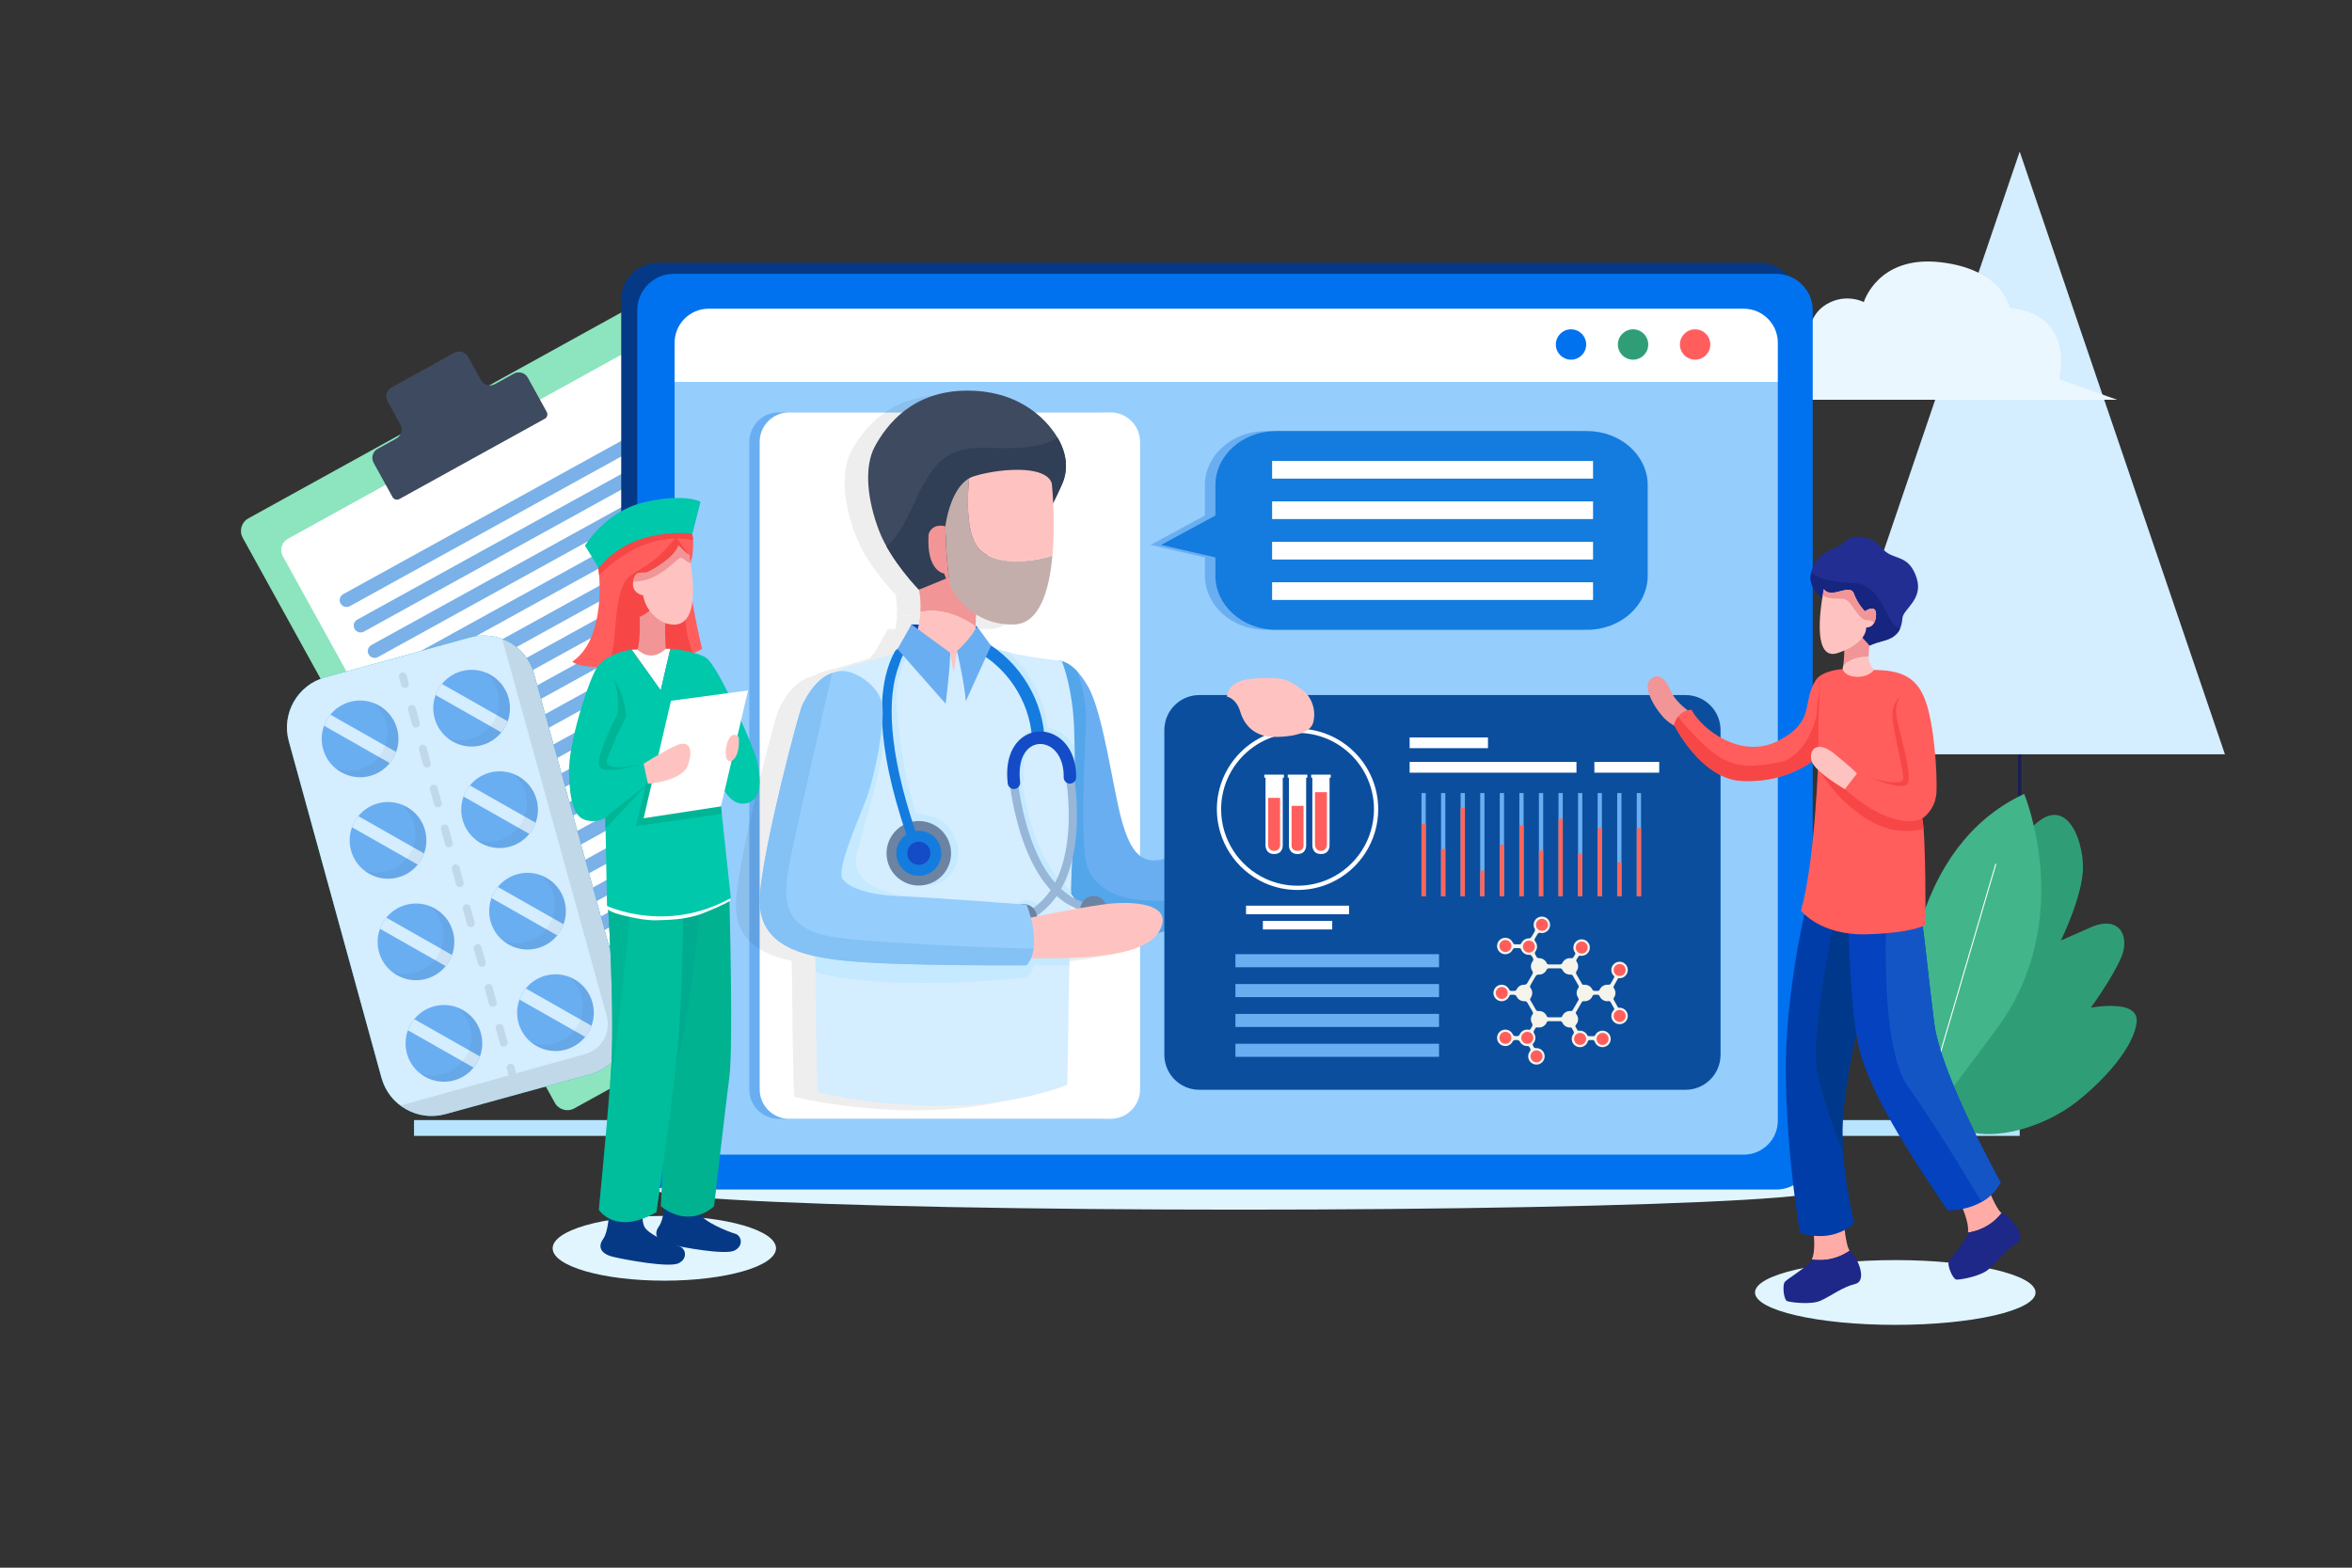 <svg xmlns="http://www.w3.org/2000/svg" xmlns:xlink="http://www.w3.org/1999/xlink" enable-background="new 0 0 4680 3120" viewBox="0 0 4680 3120"><rect x="0" y="0" width="4680" height="3120" fill="#333333" stroke="none"/><ellipse cx="1321.883" cy="2484.336" fill="#e1f5ff" rx="222.219" ry="64.454"/><ellipse cx="3771.223" cy="2572.282" fill="#e1f5ff" rx="279.091" ry="64.454"/><ellipse cx="2466.401" cy="2368.278" fill="#e1f5ff" rx="1159.625" ry="39.179"/><path fill="#8ce5be" d="m1924.423 1774.213-781.741 431.724c-13.772 7.606-31.103 2.607-38.709-11.166L483.008 1070.364c-7.606-13.772-2.607-31.103 11.165-38.709l781.741-431.724c13.772-7.606 31.103-2.607 38.709 11.165l620.964 1124.407c7.607 13.773 2.608 31.104-11.164 38.71z"/><path fill="#fff" d="m1845.922 1733.457-695.927 384.332c-12.261 6.771-27.689 2.321-34.46-9.94l-552.8-1000.978c-6.771-12.261-2.321-27.689 9.94-34.46l695.927-384.332c12.261-6.771 27.689-2.321 34.46 9.94l552.799 1000.978c6.771 12.261 2.321 27.689-9.939 34.46z"/><path fill="#3e4a60" d="m956.981 756.38-25.453-46.089c-5.467-9.899-17.923-13.492-27.822-8.025l-124.464 68.736c-9.899 5.467-13.492 17.923-8.025 27.822l25.453 46.089c5.467 9.899 1.874 22.356-8.025 27.822l-37.183 20.535c-9.899 5.467-13.492 17.923-8.025 27.822l37.657 68.188c2.665 4.827 8.739 6.578 13.565 3.913l289.34-159.791c4.827-2.666 6.578-8.739 3.913-13.565l-37.657-68.188c-5.467-9.899-17.923-13.492-27.822-8.025l-37.628 20.781c-9.901 5.467-22.357 1.874-27.824-8.025z"/><path fill="#79b1e8" d="m1317.905 863.464-621.752 342.889c-6.585 3.631-14.867 1.237-18.498-5.348-3.632-6.585-1.237-14.867 5.348-18.499l621.752-342.889c6.585-3.631 14.867-1.237 18.499 5.348 3.631 6.586 1.236 14.868-5.349 18.499zM1345.846 914.129l-621.752 342.889c-6.585 3.632-14.867 1.237-18.499-5.348-3.632-6.585-1.237-14.867 5.348-18.499l621.752-342.889c6.585-3.632 14.867-1.237 18.499 5.348 3.631 6.585 1.237 14.867-5.348 18.499zM1373.787 964.793l-621.752 342.889c-6.585 3.631-14.867 1.237-18.498-5.348-3.631-6.585-1.237-14.867 5.348-18.499l621.752-342.889c6.585-3.632 14.867-1.237 18.498 5.348 3.631 6.586 1.237 14.868-5.348 18.499zM1401.728 1015.458l-621.752 342.889c-6.585 3.631-14.867 1.237-18.499-5.348-3.632-6.585-1.237-14.867 5.348-18.499l621.752-342.889c6.585-3.631 14.867-1.237 18.499 5.348 3.631 6.585 1.237 14.867-5.348 18.499zM1429.669 1066.123l-621.752 342.889c-6.585 3.632-14.867 1.237-18.499-5.348-3.632-6.585-1.237-14.867 5.348-18.499l621.752-342.889c6.585-3.631 14.867-1.237 18.499 5.348 3.631 6.585 1.237 14.867-5.348 18.499zM1455.978 1115.301 834.226 1458.19c-6.585 3.631-14.867 1.237-18.499-5.348-3.632-6.585-1.237-14.867 5.348-18.499l621.752-342.889c6.585-3.631 14.867-1.237 18.499 5.348 3.632 6.585 1.237 14.867-5.348 18.499zM1484.883 1165.738l-621.752 342.889c-6.585 3.632-14.867 1.237-18.499-5.348-3.632-6.585-1.237-14.867 5.348-18.499l621.752-342.889c6.585-3.631 14.867-1.237 18.499 5.348 3.631 6.585 1.237 14.867-5.348 18.499zM1512.824 1216.402l-621.752 342.889c-6.585 3.632-14.867 1.237-18.499-5.348-3.632-6.585-1.237-14.867 5.348-18.499l621.752-342.889c6.585-3.632 14.867-1.237 18.499 5.348 3.631 6.586 1.237 14.868-5.348 18.499zM1542.19 1269.587l-621.752 342.889c-6.585 3.632-14.867 1.237-18.499-5.348-3.631-6.585-1.237-14.867 5.348-18.499l621.752-342.889c6.585-3.631 14.867-1.237 18.499 5.348 3.631 6.585 1.237 14.867-5.348 18.499zM1570.131 1320.251 948.379 1663.14c-6.585 3.631-14.867 1.237-18.499-5.348-3.632-6.585-1.237-14.867 5.348-18.499l621.752-342.889c6.585-3.631 14.867-1.237 18.499 5.348 3.631 6.586 1.237 14.868-5.348 18.499zM1598.072 1370.916 976.32 1713.805c-6.585 3.631-14.867 1.237-18.499-5.348-3.632-6.585-1.237-14.867 5.348-18.499l621.752-342.889c6.585-3.631 14.867-1.237 18.499 5.348 3.631 6.585 1.237 14.867-5.348 18.499zM1626.013 1421.58l-621.752 342.889c-6.585 3.632-14.867 1.237-18.498-5.348-3.631-6.585-1.237-14.867 5.348-18.499l621.752-342.889c6.585-3.632 14.867-1.237 18.498 5.348 3.631 6.586 1.237 14.868-5.348 18.499zM1653.954 1472.245l-621.752 342.889c-6.585 3.632-14.867 1.237-18.499-5.348-3.632-6.585-1.237-14.867 5.348-18.499l621.752-342.889c6.585-3.632 14.867-1.237 18.498 5.348 3.632 6.585 1.238 14.868-5.347 18.499zM1680.263 1521.423l-621.752 342.889c-6.585 3.632-14.867 1.237-18.499-5.348-3.631-6.585-1.237-14.867 5.348-18.498l621.752-342.889c6.585-3.632 14.867-1.237 18.499 5.348 3.631 6.585 1.237 14.867-5.348 18.498zM1709.168 1571.86l-621.752 342.889c-6.585 3.631-14.867 1.237-18.499-5.348-3.632-6.585-1.237-14.867 5.348-18.499l621.752-342.889c6.585-3.632 14.867-1.237 18.499 5.348 3.631 6.586 1.237 14.868-5.348 18.499zM1737.109 1622.525l-621.752 342.889c-6.585 3.631-14.867 1.237-18.499-5.348-3.632-6.585-1.237-14.867 5.348-18.499l621.752-342.889c6.585-3.631 14.867-1.237 18.499 5.348 3.631 6.585 1.237 14.867-5.348 18.499z"/><path fill="#06aaba" d="m1174.755 2137.927-288.459 79.407c-55.094 15.166-112.05-17.202-127.216-72.295l-184.381-669.795c-15.166-55.093 17.201-112.05 72.295-127.216l288.459-79.407c55.094-15.166 112.05 17.202 127.216 72.295l184.381 669.795c15.165 55.092-17.201 112.049-72.295 127.216z"/><path fill="#f1eedb" d="M782.798 1508.213c-2.132 3.751-4.506 7.27-7.194 10.518-23.095 28.448-63.898 36.814-96.81 18.112-32.911-18.704-46.604-58.039-33.985-92.44 1.415-3.972 3.224-7.813 5.354-11.564 2.133-3.751 4.547-7.341 7.235-10.589 23.127-28.337 63.899-36.815 96.81-18.112 32.911 18.704 46.493 58.07 33.985 92.44-1.414 3.972-3.264 7.883-5.395 11.635z"/><path fill="#dcd9c8" d="M782.798 1508.213c-2.132 3.751-4.506 7.27-7.194 10.518l-130.794-74.328c1.415-3.972 3.224-7.813 5.354-11.564 2.133-3.751 4.547-7.341 7.235-10.589l130.794 74.328c-1.414 3.972-3.264 7.883-5.395 11.635z"/><path fill="#1d1d1b" d="M754.208 1404.138c-3.739-2.123-7.587-3.851-11.491-5.285 25.203 20.446 34.652 54.806 23.562 85.273-1.414 3.971-3.262 7.882-5.394 11.635-2.132 3.75-4.507 7.27-7.196 10.517-20.472 25.218-54.848 34.611-85.318 23.402 3.231 2.619 6.685 5.039 10.422 7.163 32.91 18.702 73.713 10.337 96.809-18.112 2.688-3.248 5.062-6.768 7.194-10.518 2.131-3.752 3.98-7.663 5.395-11.635 12.51-34.37-1.072-73.736-33.983-92.44z" opacity=".05"/><path fill="#f1eedb" d="M1004.754 1447.113c-2.132 3.751-4.506 7.27-7.195 10.518-23.095 28.448-63.898 36.814-96.809 18.112-32.911-18.704-46.605-58.039-33.985-92.44 1.414-3.971 3.223-7.813 5.354-11.564 2.132-3.751 4.547-7.341 7.235-10.589 23.126-28.337 63.898-36.814 96.809-18.112 32.912 18.703 46.495 58.069 33.985 92.44-1.414 3.972-3.263 7.883-5.394 11.635z"/><path fill="#dcd9c8" d="M1004.754 1447.113c-2.132 3.751-4.506 7.27-7.195 10.518l-130.793-74.328c1.414-3.971 3.223-7.813 5.354-11.564 2.132-3.751 4.547-7.341 7.235-10.589l130.793 74.328c-1.414 3.972-3.263 7.883-5.394 11.635z"/><path fill="#1d1d1b" d="M976.163 1343.038c-3.737-2.124-7.587-3.851-11.49-5.285 25.203 20.446 34.65 54.807 23.562 85.273-1.415 3.972-3.264 7.883-5.395 11.635-2.132 3.75-4.506 7.27-7.195 10.517-20.472 25.218-54.848 34.611-85.319 23.402 3.232 2.619 6.685 5.039 10.423 7.163 32.91 18.702 73.714 10.336 96.809-18.112 2.688-3.248 5.063-6.768 7.195-10.518 2.131-3.752 3.98-7.663 5.394-11.635 12.511-34.371-1.072-73.737-33.984-92.44z" opacity=".05"/><path fill="#f1eedb" d="M838.405 1710.218c-2.132 3.751-4.506 7.271-7.194 10.518-23.095 28.448-63.898 36.816-96.81 18.112-32.91-18.702-46.604-58.039-33.984-92.439 1.415-3.972 3.224-7.814 5.354-11.564 2.132-3.753 4.546-7.342 7.235-10.589 23.126-28.338 63.899-36.816 96.81-18.112 32.91 18.702 46.494 58.069 33.984 92.439-1.414 3.971-3.263 7.884-5.395 11.635z"/><path fill="#dcd9c8" d="M838.405 1710.218c-2.132 3.751-4.506 7.271-7.194 10.518l-130.794-74.327c1.415-3.972 3.224-7.814 5.354-11.564 2.132-3.753 4.546-7.342 7.235-10.589l130.794 74.327c-1.414 3.971-3.263 7.884-5.395 11.635z"/><path fill="#1d1d1b" d="M809.816 1606.144c-3.739-2.125-7.587-3.853-11.491-5.286 25.203 20.447 34.652 54.807 23.562 85.274-1.414 3.971-3.262 7.883-5.394 11.634-2.132 3.751-4.507 7.271-7.195 10.518-20.472 25.218-54.849 34.61-85.318 23.401 3.231 2.619 6.686 5.04 10.423 7.163 32.91 18.702 73.712 10.337 96.809-18.112 2.688-3.247 5.063-6.767 7.194-10.518 2.132-3.751 3.98-7.663 5.395-11.635 12.509-34.37-1.075-73.737-33.985-92.439z" opacity=".05"/><path fill="#f1eedb" d="M1060.362 1649.117c-2.132 3.751-4.506 7.271-7.195 10.518-23.095 28.448-63.898 36.815-96.809 18.112-32.91-18.703-46.605-58.039-33.984-92.439 1.414-3.971 3.222-7.814 5.354-11.564 2.131-3.752 4.546-7.342 7.235-10.589 23.125-28.338 63.898-36.816 96.809-18.112 32.911 18.702 46.495 58.069 33.984 92.439-1.414 3.972-3.262 7.884-5.394 11.635z"/><path fill="#dcd9c8" d="M1060.362 1649.117c-2.132 3.751-4.506 7.271-7.195 10.518l-130.793-74.327c1.414-3.971 3.222-7.814 5.354-11.564 2.131-3.752 4.546-7.342 7.235-10.589l130.793 74.327c-1.414 3.972-3.262 7.884-5.394 11.635z"/><path fill="#1d1d1b" d="M1031.771 1545.043c-3.738-2.125-7.587-3.852-11.49-5.286 25.203 20.447 34.65 54.807 23.562 85.274-1.415 3.972-3.263 7.884-5.395 11.635-2.132 3.751-4.506 7.271-7.194 10.518-20.472 25.218-54.849 34.609-85.319 23.401 3.232 2.619 6.685 5.04 10.423 7.163 32.91 18.702 73.714 10.336 96.809-18.112 2.688-3.247 5.064-6.767 7.195-10.518s3.98-7.663 5.394-11.635c12.51-34.37-1.073-73.737-33.985-92.44z" opacity=".05"/><path fill="#f1eedb" d="M894.013 1912.223c-2.132 3.751-4.506 7.27-7.194 10.518-23.095 28.447-63.898 36.814-96.81 18.112-32.911-18.703-46.604-58.04-33.985-92.44 1.415-3.972 3.224-7.813 5.354-11.564 2.133-3.751 4.547-7.341 7.235-10.589 23.127-28.337 63.899-36.815 96.81-18.112 32.911 18.704 46.494 58.069 33.985 92.44-1.413 3.971-3.263 7.883-5.395 11.635z"/><path fill="#dcd9c8" d="M894.013 1912.223c-2.132 3.751-4.506 7.27-7.194 10.518l-130.794-74.328c1.415-3.972 3.224-7.813 5.354-11.564 2.133-3.751 4.547-7.341 7.235-10.589l130.794 74.328c-1.413 3.971-3.263 7.883-5.395 11.635z"/><path fill="#1d1d1b" d="M865.424 1808.148c-3.739-2.124-7.587-3.851-11.491-5.285 25.203 20.446 34.652 54.807 23.562 85.273-1.414 3.971-3.262 7.882-5.394 11.635-2.132 3.75-4.507 7.27-7.196 10.517-20.472 25.218-54.849 34.609-85.318 23.402 3.231 2.619 6.685 5.039 10.423 7.163 32.91 18.702 73.712 10.337 96.809-18.112 2.688-3.248 5.062-6.768 7.194-10.518 2.131-3.752 3.98-7.663 5.395-11.635 12.509-34.371-1.074-73.737-33.984-92.44z" opacity=".05"/><path fill="#f1eedb" d="M1115.97 1851.123c-2.132 3.751-4.506 7.27-7.195 10.518-23.095 28.447-63.898 36.814-96.809 18.112-32.911-18.704-46.606-58.04-33.985-92.44 1.414-3.972 3.223-7.813 5.354-11.564s4.547-7.341 7.235-10.589c23.126-28.337 63.898-36.814 96.809-18.112 32.912 18.703 46.495 58.069 33.985 92.44-1.414 3.972-3.263 7.882-5.394 11.635z"/><path fill="#dcd9c8" d="M1115.97 1851.123c-2.132 3.751-4.506 7.27-7.195 10.518l-130.793-74.328c1.414-3.972 3.223-7.813 5.354-11.564s4.547-7.341 7.235-10.589l130.793 74.329c-1.414 3.971-3.263 7.881-5.394 11.634z"/><path fill="#1d1d1b" d="M1087.379 1747.048c-3.737-2.124-7.587-3.851-11.49-5.285 25.203 20.446 34.65 54.807 23.562 85.273-1.415 3.972-3.263 7.883-5.395 11.635-2.132 3.75-4.506 7.27-7.195 10.517-20.472 25.218-54.849 34.609-85.319 23.402 3.232 2.619 6.685 5.039 10.423 7.163 32.91 18.702 73.714 10.336 96.809-18.112 2.688-3.248 5.063-6.769 7.195-10.518 2.131-3.752 3.98-7.663 5.394-11.635 12.511-34.371-1.072-73.737-33.984-92.44z" opacity=".05"/><path fill="#f1eedb" d="M949.621 2114.227c-2.132 3.751-4.506 7.271-7.194 10.518-23.095 28.448-63.898 36.815-96.81 18.112-32.91-18.702-46.604-58.039-33.984-92.439 1.415-3.972 3.224-7.814 5.354-11.564 2.133-3.753 4.546-7.342 7.235-10.589 23.126-28.338 63.899-36.816 96.81-18.112 32.91 18.702 46.493 58.07 33.984 92.439-1.414 3.972-3.263 7.884-5.395 11.635z"/><path fill="#dcd9c8" d="M949.621 2114.227c-2.132 3.751-4.506 7.271-7.194 10.518l-130.794-74.327c1.415-3.972 3.224-7.814 5.354-11.564 2.133-3.753 4.546-7.342 7.235-10.589l130.794 74.327c-1.414 3.972-3.263 7.884-5.395 11.635z"/><path fill="#1d1d1b" d="M921.032 2010.153c-3.739-2.125-7.587-3.852-11.491-5.286 25.203 20.447 34.652 54.807 23.562 85.273-1.414 3.971-3.262 7.884-5.394 11.635-2.132 3.751-4.507 7.271-7.195 10.519-20.472 25.218-54.849 34.609-85.318 23.401 3.231 2.619 6.685 5.04 10.423 7.163 32.91 18.702 73.712 10.337 96.808-18.112 2.688-3.247 5.063-6.767 7.194-10.518 2.132-3.751 3.98-7.663 5.395-11.635 12.509-34.37-1.074-73.738-33.984-92.44z" opacity=".05"/><path fill="#f1eedb" d="M1171.578 2053.127c-2.132 3.751-4.506 7.271-7.195 10.518-23.095 28.448-63.898 36.815-96.809 18.112-32.91-18.702-46.605-58.039-33.984-92.439 1.414-3.971 3.222-7.814 5.354-11.564 2.131-3.752 4.546-7.342 7.235-10.589 23.125-28.338 63.898-36.815 96.809-18.112 32.912 18.702 46.495 58.069 33.984 92.439-1.414 3.972-3.263 7.884-5.394 11.635z"/><path fill="#dcd9c8" d="M1171.578 2053.127c-2.132 3.751-4.506 7.271-7.195 10.518l-130.793-74.327c1.414-3.971 3.222-7.814 5.354-11.564 2.131-3.752 4.546-7.342 7.235-10.589l130.793 74.327c-1.414 3.972-3.263 7.884-5.394 11.635z"/><path fill="#1d1d1b" d="M1142.987 1949.053c-3.738-2.125-7.587-3.853-11.49-5.286 25.203 20.447 34.65 54.807 23.562 85.273-1.415 3.972-3.263 7.884-5.395 11.635-2.132 3.751-4.506 7.271-7.194 10.518-20.472 25.218-54.849 34.61-85.319 23.401 3.232 2.618 6.685 5.04 10.423 7.163 32.91 18.703 73.714 10.336 96.809-18.112 2.688-3.247 5.064-6.767 7.195-10.518 2.132-3.751 3.98-7.663 5.394-11.635 12.51-34.37-1.073-73.737-33.985-92.439z" opacity=".05"/><path fill="#0593a1" d="M807.812 1368.583a7.763 7.763 0 0 1-9.542-5.423l-4.119-14.963a7.76 7.76 0 0 1 14.963-4.119l4.119 14.963a7.762 7.762 0 0 1-5.421 9.542zM1004.405 2082.74a7.763 7.763 0 0 1-9.542-5.421l-8.191-29.757a7.762 7.762 0 0 1 5.423-9.541 7.762 7.762 0 0 1 9.541 5.422l8.191 29.757a7.762 7.762 0 0 1-5.422 9.54zm-21.844-79.352a7.762 7.762 0 0 1-9.542-5.421l-8.191-29.757a7.76 7.76 0 0 1 14.963-4.119l8.191 29.757a7.76 7.76 0 0 1-5.421 9.54zm-21.843-79.35a7.763 7.763 0 0 1-9.542-5.423l-8.191-29.757a7.76 7.76 0 0 1 14.963-4.119l8.191 29.757a7.763 7.763 0 0 1-5.421 9.542zm-21.844-79.352a7.763 7.763 0 0 1-9.542-5.423l-8.191-29.755a7.763 7.763 0 0 1 5.422-9.542 7.762 7.762 0 0 1 9.541 5.423l8.191 29.755a7.763 7.763 0 0 1-5.421 9.542zm-21.844-79.352a7.763 7.763 0 0 1-9.542-5.423l-8.191-29.755a7.763 7.763 0 0 1 5.423-9.542 7.762 7.762 0 0 1 9.541 5.423l8.191 29.755c1.136 4.132-1.293 8.406-5.422 9.542zm-21.843-79.346a7.763 7.763 0 0 1-9.542-5.421l-8.191-29.757a7.76 7.76 0 0 1 14.963-4.119l8.191 29.757a7.76 7.76 0 0 1-5.421 9.54zm-21.844-79.352a7.763 7.763 0 0 1-9.542-5.421l-8.191-29.757a7.76 7.76 0 0 1 14.963-4.119l8.191 29.757a7.76 7.76 0 0 1-5.421 9.54zm-21.843-79.35a7.763 7.763 0 0 1-9.542-5.422l-8.192-29.757a7.762 7.762 0 0 1 5.423-9.541 7.762 7.762 0 0 1 9.541 5.422l8.191 29.757a7.762 7.762 0 0 1-5.421 9.541zm-21.844-79.352a7.763 7.763 0 0 1-9.542-5.423l-8.191-29.755a7.763 7.763 0 0 1 5.423-9.542 7.762 7.762 0 0 1 9.541 5.423l8.191 29.756a7.764 7.764 0 0 1-5.422 9.541zM1022.177 2147.298a7.762 7.762 0 0 1-9.542-5.421l-4.119-14.963a7.763 7.763 0 0 1 5.422-9.542 7.762 7.762 0 0 1 9.541 5.423l4.119 14.963a7.76 7.76 0 0 1-5.421 9.54z"/><path fill="#1d1d1b" d="m999.345 1271.648 207.8 750.048c9.085 33.005-10.371 67.244-43.377 76.33l-366.975 102.23c24.731 18.53 57.402 25.915 89.502 17.078l288.459-79.407c55.094-15.166 87.461-72.123 72.295-127.216l-184.381-669.794c-9.127-33.16-33.436-57.983-63.323-69.269z" opacity=".1"/><path fill="#d4edff" d="m1174.755 2137.927-288.459 79.407c-55.094 15.166-112.05-17.202-127.216-72.295l-184.381-669.795c-15.166-55.093 17.201-112.05 72.295-127.216l288.459-79.407c55.094-15.166 112.05 17.202 127.216 72.295l184.381 669.795c15.165 55.092-17.201 112.049-72.295 127.216z"/><path fill="#6aaef2" d="M782.798 1508.213c-2.132 3.751-4.506 7.27-7.194 10.518-23.095 28.448-63.898 36.814-96.81 18.112-32.911-18.704-46.604-58.039-33.985-92.44 1.415-3.972 3.224-7.813 5.354-11.564 2.133-3.751 4.547-7.341 7.235-10.589 23.127-28.337 63.899-36.815 96.81-18.112 32.911 18.704 46.493 58.07 33.985 92.44-1.414 3.972-3.264 7.883-5.395 11.635z"/><path fill="#d4edff" d="M782.798 1508.213c-2.132 3.751-4.506 7.27-7.194 10.518l-130.794-74.328c1.415-3.972 3.224-7.813 5.354-11.564 2.133-3.751 4.547-7.341 7.235-10.589l130.794 74.328c-1.414 3.972-3.264 7.883-5.395 11.635z"/><path fill="#1d1d1b" d="M754.208 1404.138c-3.739-2.123-7.587-3.851-11.491-5.285 25.203 20.446 34.652 54.806 23.562 85.273-1.414 3.971-3.262 7.882-5.394 11.635-2.132 3.75-4.507 7.27-7.196 10.517-20.472 25.218-54.848 34.611-85.318 23.402 3.231 2.619 6.685 5.039 10.422 7.163 32.91 18.702 73.713 10.337 96.809-18.112 2.688-3.248 5.062-6.768 7.194-10.518 2.131-3.752 3.98-7.663 5.395-11.635 12.51-34.37-1.072-73.736-33.983-92.44z" opacity=".05"/><path fill="#6aaef2" d="M1004.754 1447.113c-2.132 3.751-4.506 7.27-7.195 10.518-23.095 28.448-63.898 36.814-96.809 18.112-32.911-18.704-46.605-58.039-33.985-92.44 1.414-3.971 3.223-7.813 5.354-11.564 2.132-3.751 4.547-7.341 7.235-10.589 23.126-28.337 63.898-36.814 96.809-18.112 32.912 18.703 46.495 58.069 33.985 92.44-1.414 3.972-3.263 7.883-5.394 11.635z"/><path fill="#d4edff" d="M1004.754 1447.113c-2.132 3.751-4.506 7.27-7.195 10.518l-130.793-74.328c1.414-3.971 3.223-7.813 5.354-11.564 2.132-3.751 4.547-7.341 7.235-10.589l130.793 74.328c-1.414 3.972-3.263 7.883-5.394 11.635z"/><path fill="#1d1d1b" d="M976.163 1343.038c-3.737-2.124-7.587-3.851-11.49-5.285 25.203 20.446 34.65 54.807 23.562 85.273-1.415 3.972-3.264 7.883-5.395 11.635-2.132 3.75-4.506 7.27-7.195 10.517-20.472 25.218-54.848 34.611-85.319 23.402 3.232 2.619 6.685 5.039 10.423 7.163 32.91 18.702 73.714 10.336 96.809-18.112 2.688-3.248 5.063-6.768 7.195-10.518 2.131-3.752 3.98-7.663 5.394-11.635 12.511-34.371-1.072-73.737-33.984-92.44z" opacity=".05"/><path fill="#6aaef2" d="M838.405 1710.218c-2.132 3.751-4.506 7.271-7.194 10.518-23.095 28.448-63.898 36.816-96.81 18.112-32.91-18.702-46.604-58.039-33.984-92.439 1.415-3.972 3.224-7.814 5.354-11.564 2.132-3.753 4.546-7.342 7.235-10.589 23.126-28.338 63.899-36.816 96.81-18.112 32.91 18.702 46.494 58.069 33.984 92.439-1.414 3.971-3.263 7.884-5.395 11.635z"/><path fill="#d4edff" d="M838.405 1710.218c-2.132 3.751-4.506 7.271-7.194 10.518l-130.794-74.327c1.415-3.972 3.224-7.814 5.354-11.564 2.132-3.753 4.546-7.342 7.235-10.589l130.794 74.327c-1.414 3.971-3.263 7.884-5.395 11.635z"/><path fill="#1d1d1b" d="M809.816 1606.144c-3.739-2.125-7.587-3.853-11.491-5.286 25.203 20.447 34.652 54.807 23.562 85.274-1.414 3.971-3.262 7.883-5.394 11.634-2.132 3.751-4.507 7.271-7.195 10.518-20.472 25.218-54.849 34.61-85.318 23.401 3.231 2.619 6.686 5.04 10.423 7.163 32.91 18.702 73.712 10.337 96.809-18.112 2.688-3.247 5.063-6.767 7.194-10.518 2.132-3.751 3.98-7.663 5.395-11.635 12.509-34.37-1.075-73.737-33.985-92.439z" opacity=".05"/><path fill="#6aaef2" d="M1060.362 1649.117c-2.132 3.751-4.506 7.271-7.195 10.518-23.095 28.448-63.898 36.815-96.809 18.112-32.91-18.703-46.605-58.039-33.984-92.439 1.414-3.971 3.222-7.814 5.354-11.564 2.131-3.752 4.546-7.342 7.235-10.589 23.125-28.338 63.898-36.816 96.809-18.112 32.911 18.702 46.495 58.069 33.984 92.439-1.414 3.972-3.262 7.884-5.394 11.635z"/><path fill="#d4edff" d="M1060.362 1649.117c-2.132 3.751-4.506 7.271-7.195 10.518l-130.793-74.327c1.414-3.971 3.222-7.814 5.354-11.564 2.131-3.752 4.546-7.342 7.235-10.589l130.793 74.327c-1.414 3.972-3.262 7.884-5.394 11.635z"/><path fill="#1d1d1b" d="M1031.771 1545.043c-3.738-2.125-7.587-3.852-11.49-5.286 25.203 20.447 34.65 54.807 23.562 85.274-1.415 3.972-3.263 7.884-5.395 11.635-2.132 3.751-4.506 7.271-7.194 10.518-20.472 25.218-54.849 34.609-85.319 23.401 3.232 2.619 6.685 5.04 10.423 7.163 32.91 18.702 73.714 10.336 96.809-18.112 2.688-3.247 5.064-6.767 7.195-10.518s3.98-7.663 5.394-11.635c12.51-34.37-1.073-73.737-33.985-92.44z" opacity=".05"/><path fill="#6aaef2" d="M894.013 1912.223c-2.132 3.751-4.506 7.27-7.194 10.518-23.095 28.447-63.898 36.814-96.81 18.112-32.911-18.703-46.604-58.04-33.985-92.44 1.415-3.972 3.224-7.813 5.354-11.564 2.133-3.751 4.547-7.341 7.235-10.589 23.127-28.337 63.899-36.815 96.81-18.112 32.911 18.704 46.494 58.069 33.985 92.44-1.413 3.971-3.263 7.883-5.395 11.635z"/><path fill="#d4edff" d="M894.013 1912.223c-2.132 3.751-4.506 7.27-7.194 10.518l-130.794-74.328c1.415-3.972 3.224-7.813 5.354-11.564 2.133-3.751 4.547-7.341 7.235-10.589l130.794 74.328c-1.413 3.971-3.263 7.883-5.395 11.635z"/><path fill="#1d1d1b" d="M865.424 1808.148c-3.739-2.124-7.587-3.851-11.491-5.285 25.203 20.446 34.652 54.807 23.562 85.273-1.414 3.971-3.262 7.882-5.394 11.635-2.132 3.75-4.507 7.27-7.196 10.517-20.472 25.218-54.849 34.609-85.318 23.402 3.231 2.619 6.685 5.039 10.423 7.163 32.91 18.702 73.712 10.337 96.809-18.112 2.688-3.248 5.062-6.768 7.194-10.518 2.131-3.752 3.98-7.663 5.395-11.635 12.509-34.371-1.074-73.737-33.984-92.44z" opacity=".05"/><path fill="#6aaef2" d="M1115.97 1851.123c-2.132 3.751-4.506 7.27-7.195 10.518-23.095 28.447-63.898 36.814-96.809 18.112-32.911-18.704-46.606-58.04-33.985-92.44 1.414-3.972 3.223-7.813 5.354-11.564s4.547-7.341 7.235-10.589c23.126-28.337 63.898-36.814 96.809-18.112 32.912 18.703 46.495 58.069 33.985 92.44-1.414 3.972-3.263 7.882-5.394 11.635z"/><path fill="#d4edff" d="M1115.97 1851.123c-2.132 3.751-4.506 7.27-7.195 10.518l-130.793-74.328c1.414-3.972 3.223-7.813 5.354-11.564s4.547-7.341 7.235-10.589l130.793 74.329c-1.414 3.971-3.263 7.881-5.394 11.634z"/><path fill="#1d1d1b" d="M1087.379 1747.048c-3.737-2.124-7.587-3.851-11.49-5.285 25.203 20.446 34.65 54.807 23.562 85.273-1.415 3.972-3.263 7.883-5.395 11.635-2.132 3.75-4.506 7.27-7.195 10.517-20.472 25.218-54.849 34.609-85.319 23.402 3.232 2.619 6.685 5.039 10.423 7.163 32.91 18.702 73.714 10.336 96.809-18.112 2.688-3.248 5.063-6.769 7.195-10.518 2.131-3.752 3.98-7.663 5.394-11.635 12.511-34.371-1.072-73.737-33.984-92.44z" opacity=".05"/><path fill="#6aaef2" d="M949.621 2114.227c-2.132 3.751-4.506 7.271-7.194 10.518-23.095 28.448-63.898 36.815-96.81 18.112-32.91-18.702-46.604-58.039-33.984-92.439 1.415-3.972 3.224-7.814 5.354-11.564 2.133-3.753 4.546-7.342 7.235-10.589 23.126-28.338 63.899-36.816 96.81-18.112 32.91 18.702 46.493 58.07 33.984 92.439-1.414 3.972-3.263 7.884-5.395 11.635z"/><path fill="#d4edff" d="M949.621 2114.227c-2.132 3.751-4.506 7.271-7.194 10.518l-130.794-74.327c1.415-3.972 3.224-7.814 5.354-11.564 2.133-3.753 4.546-7.342 7.235-10.589l130.794 74.327c-1.414 3.972-3.263 7.884-5.395 11.635z"/><path fill="#1d1d1b" d="M921.032 2010.153c-3.739-2.125-7.587-3.852-11.491-5.286 25.203 20.447 34.652 54.807 23.562 85.273-1.414 3.971-3.262 7.884-5.394 11.635-2.132 3.751-4.507 7.271-7.195 10.519-20.472 25.218-54.849 34.609-85.318 23.401 3.231 2.619 6.685 5.04 10.423 7.163 32.91 18.702 73.712 10.337 96.808-18.112 2.688-3.247 5.063-6.767 7.194-10.518 2.132-3.751 3.98-7.663 5.395-11.635 12.509-34.37-1.074-73.738-33.984-92.44z" opacity=".05"/><path fill="#6aaef2" d="M1171.578 2053.127c-2.132 3.751-4.506 7.271-7.195 10.518-23.095 28.448-63.898 36.815-96.809 18.112-32.91-18.702-46.605-58.039-33.984-92.439 1.414-3.971 3.222-7.814 5.354-11.564 2.131-3.752 4.546-7.342 7.235-10.589 23.125-28.338 63.898-36.815 96.809-18.112 32.912 18.702 46.495 58.069 33.984 92.439-1.414 3.972-3.263 7.884-5.394 11.635z"/><path fill="#d4edff" d="M1171.578 2053.127c-2.132 3.751-4.506 7.271-7.195 10.518l-130.793-74.327c1.414-3.971 3.222-7.814 5.354-11.564 2.131-3.752 4.546-7.342 7.235-10.589l130.793 74.327c-1.414 3.972-3.263 7.884-5.394 11.635z"/><path fill="#1d1d1b" d="M1142.987 1949.053c-3.738-2.125-7.587-3.853-11.49-5.286 25.203 20.447 34.65 54.807 23.562 85.273-1.415 3.972-3.263 7.884-5.395 11.635-2.132 3.751-4.506 7.271-7.194 10.518-20.472 25.218-54.849 34.61-85.319 23.401 3.232 2.618 6.685 5.04 10.423 7.163 32.91 18.703 73.714 10.336 96.809-18.112 2.688-3.247 5.064-6.767 7.195-10.518 2.132-3.751 3.98-7.663 5.394-11.635 12.51-34.37-1.073-73.737-33.985-92.439z" opacity=".05"/><path fill="#1d1d1b" d="M807.812 1368.583a7.763 7.763 0 0 1-9.542-5.423l-4.119-14.963a7.76 7.76 0 0 1 14.963-4.119l4.119 14.963a7.762 7.762 0 0 1-5.421 9.542zM1004.405 2082.74a7.763 7.763 0 0 1-9.542-5.421l-8.191-29.757a7.762 7.762 0 0 1 5.423-9.541 7.762 7.762 0 0 1 9.541 5.422l8.191 29.757a7.762 7.762 0 0 1-5.422 9.54zm-21.844-79.352a7.762 7.762 0 0 1-9.542-5.421l-8.191-29.757a7.76 7.76 0 0 1 14.963-4.119l8.191 29.757a7.76 7.76 0 0 1-5.421 9.54zm-21.843-79.35a7.763 7.763 0 0 1-9.542-5.423l-8.191-29.757a7.76 7.76 0 0 1 14.963-4.119l8.191 29.757a7.763 7.763 0 0 1-5.421 9.542zm-21.844-79.352a7.763 7.763 0 0 1-9.542-5.423l-8.191-29.755a7.763 7.763 0 0 1 5.422-9.542 7.762 7.762 0 0 1 9.541 5.423l8.191 29.755a7.763 7.763 0 0 1-5.421 9.542zm-21.844-79.352a7.763 7.763 0 0 1-9.542-5.423l-8.191-29.755a7.763 7.763 0 0 1 5.423-9.542 7.762 7.762 0 0 1 9.541 5.423l8.191 29.755c1.136 4.132-1.293 8.406-5.422 9.542zm-21.843-79.346a7.763 7.763 0 0 1-9.542-5.421l-8.191-29.757a7.76 7.76 0 0 1 14.963-4.119l8.191 29.757a7.76 7.76 0 0 1-5.421 9.54zm-21.844-79.352a7.763 7.763 0 0 1-9.542-5.421l-8.191-29.757a7.76 7.76 0 0 1 14.963-4.119l8.191 29.757a7.76 7.76 0 0 1-5.421 9.54zm-21.843-79.35a7.763 7.763 0 0 1-9.542-5.422l-8.192-29.757a7.762 7.762 0 0 1 5.423-9.541 7.762 7.762 0 0 1 9.541 5.422l8.191 29.757a7.762 7.762 0 0 1-5.421 9.541zm-21.844-79.352a7.763 7.763 0 0 1-9.542-5.423l-8.191-29.755a7.763 7.763 0 0 1 5.423-9.542 7.762 7.762 0 0 1 9.541 5.423l8.191 29.756a7.764 7.764 0 0 1-5.422 9.541z" opacity=".1"/><path fill="#1d1d1b" d="m999.345 1271.648 207.8 750.048c9.085 33.005-10.371 67.244-43.377 76.33l-136.63 38.062-3.659-13.292a7.762 7.762 0 0 0-9.541-5.423 7.761 7.761 0 0 0-5.422 9.542l3.672 13.339-215.396 60.004c24.731 18.531 57.403 25.915 89.503 17.078l288.459-79.407c55.094-15.166 87.462-72.124 72.296-127.217l-184.381-669.795c-9.127-33.16-33.438-57.985-63.324-69.269z" opacity=".1"/><path fill="#b8e4ff" d="M823.83 2229.175h3194.963v31.466H823.83z"/><linearGradient id="a" x1="4022.096" x2="4015.306" y1="1421.973" y2="2322.666" gradientUnits="userSpaceOnUse"><stop offset=".08" stop-color="#ff9e5d"/><stop offset=".439" stop-color="#ffaf5f"/><stop offset="1" stop-color="#ffd162"/></linearGradient><path fill="url(#a)" stroke="#191e56" stroke-linecap="round" stroke-linejoin="round" stroke-miterlimit="10" stroke-width="6.303" d="M4018.792 1501.248v717.919"/><path fill="#d4edff" d="M3610.42 1501.248h816.746L4018.792 301.689z"/><path fill="#ebf7ff" d="M3446.208 795.608h766.431l-115.276-40.848s34.368-128.31-98.268-142.006c0 0-12.975-76.409-137.681-90.826-124.706-14.417-152.819 79.293-152.819 79.293s-35.321-18.742-74.247 4.325-36.042 69.922-36.042 69.922-56.947.721-63.434 65.597l-88.664 54.543z"/><path fill="#2f9e77" d="M3783.073 2133.359s41.299 82.229 114.772 112.779c73.474 30.55 176.486-7.94 234.245-53.327 57.758-45.386 113.816-109.933 119.391-158.057 5.575-48.125-91.294-29.146-91.294-29.146s42.808-58.483 60.62-100.251-3.056-85.352-61.592-59.407l-58.536 25.945s44.89-90.907 44.08-147.679c-.81-56.771-34.268-141.924-97.355-81.791-63.087 60.133-69.545 186.234-69.545 186.234s-14.036-53.742-34.014-93.056-61.47-34.214-80.606 20.573c-19.136 54.787-26.47 133.22-26.47 133.22s-18.285-60.518-48.143-50.898c-29.858 9.62-47.27 80.533-42.256 150.15 5.013 69.615 36.703 144.711 36.703 144.711z"/><path fill="#42b58b" d="M3796.144 1986.149s2.187-299.473 231.604-406.142c0 0 104.997 251.518-54.428 467.172-159.425 215.653-126.782 165.525-126.782 165.525l-50.394-226.555z"/><path fill="none" stroke="#fff" stroke-linecap="round" stroke-linejoin="round" stroke-miterlimit="10" stroke-width="2" d="m3971.11 1720.102-130.517 444.742"/><path fill="#063985" d="M3502.321 2345.357H1308.759c-40.143 0-72.686-32.542-72.686-72.686V595.624c0-40.143 32.542-72.686 72.686-72.686h2193.562c40.143 0 72.686 32.542 72.686 72.686v1677.048c-.001 40.143-32.543 72.685-72.686 72.685z"/><path fill="#0072ef" d="M3534.272 2367.388H1340.71c-40.143 0-72.686-32.542-72.686-72.686V617.655c0-40.143 32.542-72.686 72.686-72.686h2193.562c40.143 0 72.686 32.542 72.686 72.686v1677.047c0 40.144-32.542 72.686-72.686 72.686z"/><path fill="#fff" d="M3537.509 682.087c0-37.38-30.302-67.681-67.68-67.681H1410.003c-37.379 0-67.68 30.301-67.68 67.681v77.932h2195.186v-77.932z"/><path fill="#95cdfd" d="M1342.323 760.019V2230.27c0 37.379 30.301 67.681 67.68 67.681h2059.826c37.379 0 67.68-30.302 67.68-67.681V760.019H1342.323z"/><path fill="#6aaef2" d="M2189.099 2226.676h-639.541c-32.417 0-58.696-26.279-58.696-58.696V879.459c0-32.417 26.279-58.696 58.696-58.696h639.541c32.417 0 58.696 26.279 58.696 58.696V2167.98c0 32.417-26.279 58.696-58.696 58.696z"/><path fill="#fff" d="M2209.828 2226.676h-639.541c-32.417 0-58.696-26.279-58.696-58.696V879.459c0-32.417 26.279-58.696 58.696-58.696h639.541c32.417 0 58.696 26.279 58.696 58.696V2167.98c0 32.417-26.279 58.696-58.696 58.696z"/><g opacity=".07"><path d="m1763.797 1267.78 3.095-15.991 130.192 3.611-1.444 16.818-20.426 41.648-79.539-6.781z"/><defs><path id="b" d="m2055.379 1333.112 3.714-9.078s28.473-2.476 59.112 51.375c30.639 53.851 49.209 202.406 66.85 265.542 17.641 63.136 39.924 98.418 101.203 71.492l-7.428 146.698s-104.917 48.28-182.908-55.708c-77.991-103.988-65.921-138.342-65.921-138.342l25.378-331.979z"/></defs><use overflow="visible" xlink:href="#b"/><clipPath id="c"><use overflow="visible" xlink:href="#b"/></clipPath><path d="M2084.771 1313.483c-.541 2.426 32.395 64.469 29.331 135.703-3.064 71.234-11.489 248.936 3.064 285.702 14.553 36.766 49.787 62.809 114.894 65.872s72 .766 72 .766l.766 78.894-107.234 9.191-127.915-55.19s-41.05-99.76-40.35-104.517 0-186.506 0-186.506 3.54-164.681 3.945-178.468c.405-13.787 0-60.705 0-60.705l51.499 9.258z" clip-path="url(#c)"/><defs><path id="d" d="M1756.989 1299.657s-27.854 13.618-108.321 34.044-73.039 84.8-74.277 155.982c-1.238 71.182 1.238 652.403 6.19 693.256 0 0 273.588 69.325 496.421-14.855 0 0 4.952-336.724 8.666-432.047 3.714-95.323 9.285-238.926 3.095-305.775-6.19-66.85-22.902-105.845-22.902-105.845s-114.153-11.329-146.698-31.568l-162.174 6.808z"/></defs><use overflow="visible" xlink:href="#d"/><clipPath id="e"><use overflow="visible" xlink:href="#d"/></clipPath><path d="M1695.846 1404.883s22.998 40.357 12.168 107.195c-10.829 66.837-39.425 151.048-49.638 195.241s19.862 74.203 105.421 86.772 332.476 101.023 332.476 101.023v35.214h-85.228s-5.505 21.209-20.789 24.345c-15.284 3.136-301.241 29.819-426.858-15.182l10.677-405.512 121.771-129.096z" clip-path="url(#e)"/><path d="M1758.542 1313.866s-23.108 41.389-21.807 88.113c1.301 46.723 14.397 135.404 21.807 164.681 7.41 29.277 17.558 62.298 17.558 62.298s45.682.985 64.064 26.024 26.213 50.231 13.277 79.167c-12.936 28.936-39.018 36.502-48.956 37.315-9.938.813-38.106-81.439-38.106-81.439l-19.151-94.088-25.532-123.915.681-89.192 19.68-68.964 8.575-12.398 7.91 12.398z" clip-path="url(#e)"/><g clip-path="url(#e)"><path fill-rule="evenodd" d="M2014.045 1470.545c.432 6.833 6.327 12.018 13.169 11.594 6.833-.407 12.027-6.327 11.602-13.144-5.642-87.653-61.365-162.846-129.776-196.326-6.613 1.762-13.314 3.31-20.074 4.696 2.528 6.327 5.47 11.415 8.814 14.84 2.274 2.333 4.509 4.288 6.735 5.953 58.137 31.311 104.653 96.622 109.53 172.387zM2097.531 1547.158c-.741-4.517-5.006-7.551-9.515-6.8-4.492.75-7.534 5.006-6.783 9.507.088.603 39.047 214.755-85.305 270.15-4.16 1.844-6.035 6.751-4.175 10.911 1.85 4.158 6.743 6.033 10.901 4.175 136.315-60.731 94.992-287.307 94.877-287.943z" clip-rule="evenodd"/><path fill-rule="evenodd" d="M1986.216 1558.313c-.473-4.534-4.557-7.828-9.091-7.356-4.534.473-7.828 4.567-7.348 9.101.073.7 24.315 250.515 172.51 257.968 4.559.212 8.44-3.31 8.652-7.86.204-4.566-3.312-8.431-7.869-8.643-133.795-6.736-156.789-242.543-156.854-243.21z" clip-rule="evenodd"/><path fill-rule="evenodd" d="M2077 1548.365c-.073 6.832 5.39 12.442 12.232 12.524 6.832.065 12.459-5.399 12.524-12.232.635-42.121-17.499-70.351-40.542-83.297-10.477-5.871-22.014-8.612-33.389-8.106-11.497.523-22.766 4.338-32.583 11.529-20.792 15.248-34.971 45.695-29.58 91.812.773 6.8 6.938 11.693 13.746 10.909 6.8-.766 11.693-6.93 10.918-13.732-4.2-35.924 5.309-58.528 19.578-68.996 5.756-4.208 12.329-6.458 18.981-6.751 6.783-.294 13.763 1.386 20.198 4.99 15.907 8.92 28.391 29.55 27.917 61.35zM1978.887 1808.437c4.736-4.762 11.325-7.698 18.598-7.698a26.235 26.235 0 0 1 18.362 7.436l.245.262c4.752 4.761 7.705 11.35 7.705 18.606 0 7.274-2.952 13.845-7.705 18.608a26.232 26.232 0 0 1-18.608 7.697 26.194 26.194 0 0 1-18.598-7.697c-4.754-4.763-7.707-11.333-7.707-18.608.001-7.256 2.953-13.845 7.708-18.606zM2117.94 1792.259c4.737-4.761 11.325-7.697 18.607-7.697 7.159 0 13.633 2.837 18.354 7.453l.244.244c4.754 4.763 7.707 11.35 7.707 18.608a26.217 26.217 0 0 1-7.707 18.606 26.214 26.214 0 0 1-18.598 7.715c-7.274 0-13.845-2.952-18.607-7.715a26.21 26.21 0 0 1-7.697-18.606 26.28 26.28 0 0 1 7.697-18.608z" clip-rule="evenodd"/></g><path fill-rule="evenodd" d="M2006.812 1478.306c.432 6.833 6.327 12.018 13.169 11.594 6.833-.407 12.027-6.327 11.602-13.144-5.642-87.653-61.365-162.846-129.776-196.326-6.613 1.762-13.314 3.31-20.074 4.696 2.528 6.327 5.47 11.415 8.814 14.84 2.274 2.333 4.509 4.288 6.735 5.953 58.138 31.312 104.654 96.623 109.53 172.387zM2090.298 1554.919c-.741-4.517-5.006-7.551-9.515-6.8a8.26 8.26 0 0 0-6.783 9.507c.089.603 39.047 214.755-85.305 270.15-4.16 1.844-6.035 6.751-4.175 10.911 1.85 4.158 6.743 6.033 10.901 4.175 136.316-60.731 94.993-287.306 94.877-287.943z" clip-rule="evenodd"/><path fill-rule="evenodd" d="M1978.984 1566.074c-.473-4.534-4.557-7.828-9.091-7.356-4.534.473-7.828 4.567-7.348 9.101.073.7 24.315 250.515 172.51 257.968 4.559.212 8.44-3.31 8.652-7.86.204-4.566-3.311-8.431-7.869-8.643-133.795-6.735-156.789-242.542-156.854-243.21z" clip-rule="evenodd"/><path fill-rule="evenodd" d="M2069.767 1556.127c-.073 6.832 5.391 12.442 12.232 12.524 6.832.065 12.459-5.399 12.524-12.232.635-42.121-17.499-70.351-40.542-83.297-10.477-5.871-22.014-8.612-33.39-8.106-11.497.523-22.766 4.339-32.583 11.529-20.792 15.248-34.971 45.695-29.58 91.812.773 6.8 6.938 11.693 13.746 10.909 6.8-.766 11.693-6.93 10.918-13.732-4.2-35.924 5.309-58.528 19.578-68.996 5.756-4.208 12.329-6.458 18.981-6.751 6.783-.294 13.763 1.386 20.197 4.99 15.909 8.92 28.393 29.55 27.919 61.35zM1971.654 1816.199c4.736-4.763 11.325-7.698 18.598-7.698a26.235 26.235 0 0 1 18.362 7.436l.245.262c4.752 4.761 7.705 11.35 7.705 18.606 0 7.274-2.952 13.845-7.705 18.608a26.232 26.232 0 0 1-18.608 7.697 26.194 26.194 0 0 1-18.598-7.697c-4.754-4.763-7.707-11.333-7.707-18.608.002-7.256 2.954-13.845 7.708-18.606zM2110.708 1800.021c4.738-4.761 11.325-7.696 18.608-7.696 7.159 0 13.633 2.837 18.354 7.453l.244.244c4.754 4.763 7.707 11.35 7.707 18.608a26.217 26.217 0 0 1-7.707 18.606 26.213 26.213 0 0 1-18.597 7.715c-7.274 0-13.845-2.952-18.608-7.715a26.21 26.21 0 0 1-7.697-18.606 26.27 26.27 0 0 1 7.696-18.609zM1767.815 1644.662c-17.256 3.766-31.389 14.222-40.263 28.055-8.88 13.803-12.473 31-8.691 48.304 3.784 17.287 14.234 31.42 28.046 40.285 13.82 8.851 31.017 12.452 48.321 8.662 17.286-3.776 31.42-14.234 40.276-28.038 8.859-13.821 12.444-31.019 8.662-48.323-3.782-17.302-14.231-31.434-28.045-40.285l-.645-.375c-13.726-8.571-30.666-12.005-47.661-8.285z" clip-rule="evenodd"/><path fill-rule="evenodd" d="M1743.818 1683.13c6.148-9.63 16.025-16.917 28.138-19.564 11.897-2.598 23.703-.232 33.223 5.698l.505.345c9.633 6.185 16.927 16.065 19.564 28.138 2.645 12.089.143 24.096-6.036 33.737-6.178 9.641-16.057 16.928-28.123 19.566-12.083 2.651-24.103.141-33.738-6.029-9.64-6.186-16.926-16.065-19.572-28.139-2.644-12.075-.134-24.095 6.039-33.752z" clip-rule="evenodd"/><path fill-rule="evenodd" d="M1762.178 1694.914a22.797 22.797 0 0 1 14.428-10.033 22.975 22.975 0 0 1 17.054 2.909l.249.18c4.944 3.174 8.686 8.23 10.039 14.429a22.918 22.918 0 0 1-3.098 17.315 22.866 22.866 0 0 1-14.427 10.033c-6.2 1.367-12.355.072-17.303-3.089a22.963 22.963 0 0 1-10.045-14.444 22.91 22.91 0 0 1 3.103-17.3zM1732.648 1307.795c.367-.693.988-2.146 1.438-2.788.276-.394.813-.879 1.272-1.446 1.621-2.004 5.903-4.353 9.16-5.731 3.257-1.378 11.087-.618 11.087-.618s-2.834 11.084-6.06 16.825c-2.601 4.627-5.526 12.606-6.262 15.535l-.832 2.621c-24.649 63.309-22.402 169.856 33.143 333.3 1.698 5.055-1.018 10.549-6.072 12.245-5.047 1.698-10.541-1.017-12.239-6.073-63.057-185.545-59.011-298.848-24.635-363.87z" clip-rule="evenodd"/><defs><path id="f" d="M2044.813 1017.609s8.872-15.887 21.664-44.773c12.792-28.886 9.491-59.938-7.428-90.061-16.919-30.124-69.238-95.838-179.829-96.251-110.591-.413-162.105 68.707-185.007 110.797-22.902 42.091-14.598 108.94 8.305 168.362 22.902 59.422 79.229 116.987 79.229 116.987l65.612-14.855 197.454-150.206z"/></defs><use overflow="visible" xlink:href="#f"/><clipPath id="g"><use overflow="visible" xlink:href="#f"/></clipPath><path d="M1696.675 1101.724s28.34 13.787 71.234-81.957c42.894-95.745 69.465-123.04 157.286-119.35 87.821 3.69 129.948-9.331 144.502-34.607l39.064 90.383-49.787 117.957-112.596 114.128-96.511 22.213-75.753-9.957-77.439-98.81z" clip-path="url(#g)"/><path d="M1894.741 1255.777c-.191-10.379.286-22.836 2.343-35.968l-41.678-67.262-73.659 30.123s4.472 17.441 2.823 44.489c19.602-4.457 59.421-6.39 110.171 28.618z"/><path d="M1784.571 1227.159c-.926 15.198-3.777 33.417-10.457 53.31 0 0 72.627 70.564 73.452 70.564.825 0 49.518-67.263 49.518-67.263s-2.037-11.303-2.343-27.993c-50.75-35.008-90.569-33.075-110.17-28.618zM1904.099 1104.266c-30.588-28.31-25.765-109.977-22.358-143.254-38.697 21.601-47.38 95.386-47.38 95.386s1.034 76.331 10.316 121.34c17.794 30.624 55.998 75.901 125.859 74.258 51.523-1.213 70.693-68.61 76.842-137.09-35.721 11.534-107.797 22.2-143.279-10.64z"/><path d="M1800.936 1072.492c-4.952 74.278 30.949 77.992 30.949 77.992s3.784 11.752 12.792 27.255c-9.283-45.009-10.316-121.34-10.316-121.34s-25.997-7.428-33.425 16.093zM1904.099 1104.266c35.482 32.84 107.557 22.174 143.279 10.64 6.41-71.376-1.327-143.927-1.327-143.927-12.379-38.377-110.178-28.473-155.982-13.617a46.48 46.48 0 0 0-8.328 3.65c-3.407 33.277-8.229 114.945 22.358 143.254zM1844.058 1308.323l6.575 38.898 6.94-42.612 21.648 53.542-13.602 51.375h-18.26l-14.553-8.356-4.016-61.279z"/><path d="m1766.892 1251.789-27.854 49.106 95.735 108.631s8.047-57.875 9.285-101.203l-77.166-56.534zM1857.573 1304.609s15.784 69.326 17.331 100.275l50.29-110.797-28.11-38.686c0-.001-9.328 21.816-39.511 49.208zM1995.708 1837.088s127.509-26.822 173.314-30.124c45.804-3.301 120.907 2.063 90.783 55.708s-166.299 53.232-226.133 53.645c-59.835.413-69.326 0-69.326 0l31.362-79.229z"/><defs><path id="h" d="M1549.631 1412.517c20.402-42.076 44.154-63.548 74.277-67.675 30.124-4.127 80.054 30.536 85.006 67.675 4.952 37.139-14.443 140.714-32.393 187.757-17.95 47.042-59.05 139.226-46.856 157.818s55.522 32.828 113.706 34.685c58.184 1.857 252.543 16.713 252.543 16.713s34.044 81.086 0 120.701c0 0-238.926 1.857-350.342-8.047-104.726-9.309-188.788-33.425-180.123-134.937 8.667-101.514 76.754-359.371 84.182-374.69z"/></defs><use overflow="visible" xlink:href="#h"/><clipPath id="i"><use overflow="visible" xlink:href="#h"/></clipPath><path d="M1613.038 1330.142s-69.447 303.257-85.787 381.895-26.553 148.085 93.957 163.404c120.511 15.319 410.399 22.468 410.399 22.468l-20.563 49.021-443.964-16.603-111.319-50.801-7.149-53.73 10.213-104.568 41.872-212.426 37.787-134.808" clip-path="url(#i)"/></g><path fill="#063985" d="M1213.076 2416.555c-2.502 2.024-2.499 34.833-13.107 49.517-10.608 14.683-5.369 29.177 19.936 35.245 25.305 6.069 111.803 22.114 130.583 12.68 18.781-9.433 13.997-29.798 1.175-33.464-12.822-3.666-63.885-23.799-70.031-40.417-6.147-16.618-.597-21.15-.597-21.15l-67.959-2.411z"/><path fill="#063985" d="M1324.171 2391.336c-2.502 2.024-2.499 34.834-13.107 49.517-10.608 14.683-5.369 29.177 19.936 35.245s111.803 22.114 130.583 12.68c18.781-9.433 13.997-29.798 1.175-33.464s-63.885-23.8-70.031-40.417-.597-21.15-.597-21.15l-67.959-2.411z"/><defs><path id="j" d="M1371.006 1125.685s6.723-6.499 8.004-34.353c1.281-27.854-3.052-33.425-10.17-51.994-7.118-18.569-53.851-49.828-112.964-17.641-59.112 32.187-69.945 74.277-64.993 110.797 4.952 36.52 7.428 144.531-51.994 184.146 0 0 11.322 17.95 118.005 8.666 106.684-9.285 140.109-34.052 140.109-34.052s-27.854-113.265-25.997-165.569z"/></defs><use fill="#ff5e5d" overflow="visible" xlink:href="#j"/><clipPath id="k"><use overflow="visible" xlink:href="#j"/></clipPath><path fill="#f74646" d="M1189.439 1147.453s87.895-99.449 198.073-70.564l3.301-43.328-126.684 15.268-76.753 59.835-1.651 21.844 3.714 16.945z" clip-path="url(#k)"/><path fill="#f74646" d="M1202.025 1345.113s16.712-24.759 21.045-82.943c4.333-58.184 9.697-102.957 33.219-118.225 23.521-15.268 39.16-21.87 58.885-41.471 19.725-19.601 29.835-33.219 29.835-33.219l26.082 35.765s-17.004 114.646-.911 169.116l16.093 54.47-184.248 16.507z" clip-path="url(#k)"/><path fill="#00c8ab" d="M1163.876 1085.682c.98 0 40.186-68.555 119.577-86.524 79.391-17.969 110.429-.653 110.429-.653l-16.105 63.678s-119.466-16.636-186.352 68.325l-27.549-44.826z"/><defs><path id="l" d="m1437.04 1773.005 14.306 15.776s7.935 293.458 0 354.227c-7.935 60.769-30.478 257.777-30.478 257.777s-46.067 46.067-105.855 0l20.583-452.825 22.543-168.584 78.901-6.371z"/></defs><use fill="#00b290" overflow="visible" xlink:href="#l"/><clipPath id="m"><use overflow="visible" xlink:href="#l"/></clipPath><path fill="#00ab90" d="M1397.524 1745.014c0 2.94-19.672 269.277-52.962 378.203-33.29 108.926 0 0 0 0l-27.983 46.197 5.306-404.556 75.639-19.844z" clip-path="url(#m)"/><defs><path id="n" d="M1209.157 1793.751s15.682 224.779 5.881 350.237-23.523 263.658-23.523 263.658 32.345 51.947 114.676 4.901c0 0 38.226-259.737 45.087-359.711 6.861-99.974 8.821-259.084 8.821-259.084h-150.942z"/></defs><use fill="#00be9c" overflow="visible" xlink:href="#n"/><clipPath id="o"><use overflow="visible" xlink:href="#n"/></clipPath><path fill="#00b596" d="M1257.364 1773.005s-29.091 361.125-62.572 483.643V1921.44l5.724-148.435h56.848z" clip-path="url(#o)"/><path fill="#fff" d="M1256.895 1293.113c6.984-.508 11.561-.377 11.561-.377h8.454l47.904-1.47s3.508-.043 8.989.03l-19.036 82.792-57.872-80.975zM1209.298 1801.609v7.892s2.631 5.261 29.711 12.07 50.911 10.677 68.552 9.904 55.244.155 91.918-14.236c36.674-14.391 54.161-24.759 54.161-24.759l-1.702-6.809-242.64 15.938z"/><path fill="#00c8ab" d="M1186.403 1330.623c13.078-23.329 52.42-36.195 70.492-37.51l57.872 80.975 19.036-82.792c15.539.208 55.058 8.049 70.089 16.882 25.463 14.963 98.327 185.323 102.247 204.926 3.921 19.603 17.316 77.104-21.236 85.599-38.552 8.495-56.848-54.561-56.848-54.561l26.137 243.075c-128.725 71.877-246.342 15.682-246.342 15.682l-3.306-176.425s-11.723 11.762-37.262 6.141c-25.539-5.62-33.596-37.996-35.066-94.844-1.47-56.848 36.054-174.803 54.187-207.148z"/><path fill="#00b596" d="m1431.78 1600.474 2.804 4.385 1.58 14.695-170.681 24.863 21.903-93.116 123.158 12.773z"/><path fill="#fff" d="m1335.105 1394.671-54.397 233.763 153.876-23.575 53.913-230.771z"/><path fill="#fec3c0" d="M1469.875 1466.711s-10.618-11.272-18.786 2.614-9.965 39.206-2.124 44.596c7.841 5.391 24.177-9.475 20.91-47.21z"/><path fill="#f19596" d="M1295.083 1213.508s-10.455 8.821-22.216 14.375c0 0 2.124 44.27-4.411 64.853 0 0 25.603 27.607 56.358-1.47 0 0-3.12-42.297 0-59.462l-29.731-18.296z"/><defs><path id="p" d="M1370.88 1104.059s35.285 155.352-41.166 137.71c-23.523-5.881-45.577-29.404-49.987-56.848 0 0-24.749-3.921-19.603-28.669 5.146-24.749 19.848-12.742 29.649-17.887 9.801-5.146 51.457-27.444 60.524-52.683 0 0 15.928 17.887 20.583 18.377z"/></defs><use fill="#fec3c0" overflow="visible" xlink:href="#p"/><clipPath id="q"><use overflow="visible" xlink:href="#p"/></clipPath><path fill="#f19596" d="M1381.474 1113.314s-4.043 11.517-13.722 4.778c-9.679-6.738-11.271-12.742-23.033-1.47s-38.225 33.447-63.954 38.47c-25.729 5.023-28.057.613-28.057.613s19.48-32.835 19.113-32.222c-.367.613 62.729-43.004 62.729-43.004l23.278-1.593 22.608 27.321 1.038 7.107z" clip-path="url(#q)"/><path fill="#fec3c0" d="m1280.708 1519.952 8.495 39.872s68.61-4.901 79.718-37.245 2.287-50.314-22.87-39.206c-25.158 11.109-65.343 36.579-65.343 36.579z"/><path fill="#00b596" d="M1220.234 1350.375s13.722 28.914 8.331 70.57c0 0-41.962 80.733-36.663 102.606 5.299 21.872 88.806-3.598 88.806-3.598s-81.302 20.08-72.726-7.609c8.576-27.689 37.98-86.252 37.98-86.252s-2.695-46.558-25.728-75.717zM1289.202 1559.824l-84.657 66.65.414 22.11z"/><path fill="#0542bf" d="m1810.554 1258.673 3.095-15.99 130.191 3.61-1.444 16.818-20.426 41.649-79.539-6.782z"/><defs><path id="r" d="m2102.135 1324.005 3.714-9.078s28.473-2.476 59.112 51.375c30.639 53.851 49.209 202.406 66.85 265.542 17.641 63.136 39.924 98.418 101.203 71.492l-7.428 146.698s-104.917 48.28-182.908-55.708-65.921-138.342-65.921-138.342l25.378-331.979z"/></defs><use fill="#6aaef2" overflow="visible" xlink:href="#r"/><clipPath id="s"><use overflow="visible" xlink:href="#r"/></clipPath><path fill="#54a6ea" d="M2131.527 1304.376c-.541 2.426 32.395 64.469 29.331 135.703-3.064 71.234-11.49 248.936 3.064 285.702s49.787 62.809 114.894 65.872c65.106 3.064 72 .766 72 .766l.766 78.894-107.234 9.192-127.915-55.19s-41.05-99.76-40.35-104.516c.7-4.757 0-186.506 0-186.506s3.54-164.681 3.945-178.468c.405-13.787 0-60.705 0-60.705l51.499 9.256z" clip-path="url(#s)"/><defs><path id="t" d="M1803.745 1290.55s-27.854 13.618-108.321 34.044c-80.467 20.426-73.04 84.8-74.277 155.983s1.238 652.403 6.19 693.255c0 0 273.588 69.326 496.42-14.855 0 0 4.952-336.724 8.666-432.047s9.285-238.926 3.095-305.775c-6.19-66.849-22.902-105.845-22.902-105.845s-114.152-11.329-146.698-31.568l-162.173 6.808z"/></defs><use fill="#d4edff" overflow="visible" xlink:href="#t"/><clipPath id="u"><use overflow="visible" xlink:href="#t"/></clipPath><path fill="#c5e9ff" d="M1742.603 1395.776s22.998 40.357 12.168 107.195c-10.829 66.837-39.425 151.048-49.638 195.241-10.213 44.192 19.863 74.203 105.421 86.772 85.558 12.569 332.476 101.023 332.476 101.023v35.214h-85.228s-5.505 21.209-20.789 24.345c-15.284 3.136-301.241 29.819-426.858-15.182l10.677-405.512 121.771-129.096z" clip-path="url(#u)"/><path fill="#c5e9ff" d="M1805.298 1304.76s-23.108 41.389-21.807 88.113 14.397 135.404 21.807 164.681 17.558 62.298 17.558 62.298 45.681.985 64.064 26.024c18.383 25.039 26.213 50.231 13.277 79.167s-39.018 36.502-48.956 37.315c-9.938.813-38.106-81.439-38.106-81.439l-19.151-94.088-25.532-123.915.681-89.192 19.68-68.964 8.575-12.398 7.91 12.398z" clip-path="url(#u)"/><g clip-path="url(#u)"><path fill="#c5e9ff" fill-rule="evenodd" d="M2060.801 1461.438c.433 6.833 6.327 12.018 13.169 11.594 6.833-.407 12.027-6.327 11.603-13.144-5.643-87.652-61.365-162.846-129.776-196.326-6.613 1.762-13.314 3.31-20.074 4.696 2.528 6.327 5.471 11.415 8.814 14.84 2.274 2.333 4.509 4.288 6.735 5.953 58.136 31.311 104.653 96.622 109.529 172.387zM2144.287 1538.051c-.741-4.517-5.007-7.551-9.515-6.8a8.26 8.26 0 0 0-6.783 9.507c.088.603 39.047 214.755-85.305 270.15-4.16 1.844-6.035 6.751-4.175 10.911 1.85 4.158 6.743 6.033 10.901 4.175 136.315-60.731 94.992-287.307 94.877-287.943z" clip-rule="evenodd"/><path fill="#c5e9ff" fill-rule="evenodd" d="M2032.972 1549.206c-.472-4.534-4.557-7.828-9.091-7.356-4.534.473-7.828 4.567-7.348 9.101.073.7 24.315 250.515 172.51 257.968 4.559.212 8.44-3.31 8.652-7.86.204-4.565-3.311-8.431-7.868-8.643-133.795-6.735-156.79-242.542-156.855-243.21z" clip-rule="evenodd"/><path fill="#c5e9ff" fill-rule="evenodd" d="M2123.756 1539.258c-.073 6.832 5.39 12.442 12.232 12.524 6.831.065 12.459-5.399 12.524-12.232.635-42.121-17.499-70.351-40.542-83.297-10.477-5.871-22.014-8.612-33.389-8.106-11.497.523-22.766 4.338-32.583 11.529-20.792 15.248-34.971 45.695-29.58 91.812.773 6.8 6.938 11.693 13.746 10.909 6.8-.766 11.693-6.93 10.918-13.732-4.2-35.924 5.309-58.528 19.578-68.996 5.756-4.208 12.329-6.458 18.982-6.751 6.783-.294 13.763 1.386 20.197 4.99 15.907 8.921 28.391 29.55 27.917 61.35zM2025.643 1799.33c4.736-4.762 11.325-7.698 18.598-7.698a26.235 26.235 0 0 1 18.362 7.436l.245.262c4.752 4.761 7.705 11.35 7.705 18.606 0 7.274-2.952 13.845-7.705 18.608a26.23 26.23 0 0 1-18.608 7.697 26.194 26.194 0 0 1-18.598-7.697c-4.754-4.762-7.707-11.334-7.707-18.608.001-7.256 2.954-13.845 7.708-18.606zM2164.696 1783.152c4.738-4.761 11.325-7.697 18.608-7.697 7.159 0 13.633 2.837 18.354 7.453l.244.244c4.754 4.762 7.707 11.35 7.707 18.608a26.217 26.217 0 0 1-7.707 18.606 26.218 26.218 0 0 1-18.598 7.715c-7.274 0-13.845-2.952-18.608-7.715a26.212 26.212 0 0 1-7.696-18.606 26.274 26.274 0 0 1 7.696-18.608z" clip-rule="evenodd"/></g><path fill="#147cde" fill-rule="evenodd" d="M2053.569 1469.2c.433 6.833 6.327 12.018 13.169 11.594 6.833-.407 12.027-6.327 11.602-13.144-5.643-87.652-61.365-162.846-129.775-196.326-6.613 1.762-13.314 3.31-20.074 4.696 2.528 6.327 5.471 11.415 8.814 14.84 2.274 2.333 4.509 4.288 6.735 5.953 58.136 31.311 104.652 96.622 109.529 172.387z" clip-rule="evenodd"/><path fill="#98b6d8" fill-rule="evenodd" d="M2137.055 1545.813c-.741-4.517-5.006-7.551-9.515-6.8-4.492.75-7.534 5.006-6.783 9.507.089.603 39.047 214.755-85.305 270.15-4.16 1.844-6.035 6.751-4.175 10.911 1.85 4.158 6.743 6.033 10.901 4.175 136.315-60.732 94.992-287.307 94.877-287.943z" clip-rule="evenodd"/><path fill="#98b6d8" fill-rule="evenodd" d="M2025.74 1556.967c-.472-4.534-4.557-7.828-9.091-7.356-4.534.473-7.828 4.567-7.348 9.101.073.7 24.315 250.515 172.51 257.968 4.559.212 8.44-3.31 8.652-7.86.204-4.565-3.312-8.431-7.869-8.643-133.795-6.735-156.789-242.542-156.854-243.21z" clip-rule="evenodd"/><path fill="#144bc6" fill-rule="evenodd" d="M2116.523 1547.02c-.073 6.832 5.39 12.442 12.232 12.524 6.832.065 12.459-5.399 12.524-12.232.635-42.121-17.499-70.351-40.542-83.297-10.477-5.871-22.014-8.612-33.389-8.106-11.497.523-22.766 4.338-32.583 11.529-20.792 15.248-34.971 45.695-29.58 91.812.773 6.8 6.938 11.693 13.746 10.909 6.8-.767 11.693-6.93 10.918-13.732-4.2-35.924 5.309-58.528 19.578-68.996 5.756-4.208 12.329-6.458 18.981-6.751 6.783-.294 13.763 1.386 20.198 4.99 15.908 8.92 28.392 29.55 27.917 61.35z" clip-rule="evenodd"/><path fill="#6c83a2" fill-rule="evenodd" d="M2018.411 1807.092c4.736-4.763 11.325-7.698 18.598-7.698a26.235 26.235 0 0 1 18.362 7.436l.245.262c4.753 4.761 7.705 11.35 7.705 18.606 0 7.274-2.952 13.845-7.705 18.608a26.23 26.23 0 0 1-18.607 7.697 26.194 26.194 0 0 1-18.598-7.697c-4.754-4.763-7.707-11.334-7.707-18.608 0-7.256 2.952-13.845 7.707-18.606zM2157.464 1790.914c4.738-4.761 11.325-7.696 18.608-7.696 7.159 0 13.633 2.837 18.354 7.453l.244.244c4.754 4.763 7.707 11.35 7.707 18.608a26.217 26.217 0 0 1-7.707 18.606 26.213 26.213 0 0 1-18.597 7.715c-7.274 0-13.845-2.952-18.608-7.715a26.21 26.21 0 0 1-7.697-18.606 26.275 26.275 0 0 1 7.696-18.609zM1814.571 1635.555c-17.256 3.766-31.389 14.222-40.263 28.055-8.88 13.803-12.473 31-8.691 48.304 3.784 17.287 14.234 31.42 28.046 40.285 13.82 8.851 31.017 12.452 48.321 8.662 17.286-3.777 31.42-14.234 40.276-28.038 8.859-13.821 12.445-31.019 8.662-48.323-3.782-17.302-14.231-31.434-28.045-40.285l-.645-.375c-13.726-8.571-30.665-12.005-47.661-8.285z" clip-rule="evenodd"/><path fill="#147cde" fill-rule="evenodd" d="M1790.574 1674.023c6.148-9.629 16.025-16.917 28.138-19.564 11.897-2.598 23.703-.232 33.223 5.698l.506.345c9.633 6.185 16.927 16.065 19.564 28.138 2.644 12.089.143 24.096-6.036 33.737-6.178 9.641-16.057 16.928-28.123 19.566-12.083 2.651-24.103.141-33.737-6.029-9.64-6.186-16.926-16.065-19.572-28.139-2.646-12.075-.135-24.095 6.037-33.752z" clip-rule="evenodd"/><path fill="#144bc6" fill-rule="evenodd" d="M1808.934 1685.807a22.797 22.797 0 0 1 14.429-10.033 22.975 22.975 0 0 1 17.054 2.909l.249.18c4.944 3.174 8.686 8.231 10.039 14.429a22.918 22.918 0 0 1-3.098 17.315 22.866 22.866 0 0 1-14.427 10.033c-6.2 1.367-12.355.072-17.303-3.089a22.96 22.96 0 0 1-10.045-14.444 22.914 22.914 0 0 1 3.102-17.3z" clip-rule="evenodd"/><path fill="#147cde" fill-rule="evenodd" d="M1779.404 1298.688c.367-.693.988-2.146 1.438-2.788.276-.394.814-.879 1.272-1.446 1.621-2.004 5.903-4.353 9.16-5.731 3.257-1.378 11.086-.618 11.086-.618s-2.834 11.084-6.06 16.825c-2.601 4.627-5.526 12.606-6.262 15.535l-.832 2.622c-24.649 63.309-22.402 169.856 33.143 333.3 1.698 5.055-1.018 10.548-6.072 12.245-5.048 1.698-10.541-1.017-12.239-6.073-63.055-185.546-59.01-298.849-24.634-363.871z" clip-rule="evenodd"/><defs><path id="v" d="M2091.57 1008.503s8.872-15.887 21.664-44.773c12.792-28.886 9.491-59.938-7.427-90.061-16.919-30.124-69.238-95.839-179.829-96.251-110.591-.413-162.105 68.706-185.007 110.797-22.902 42.091-14.598 108.94 8.305 168.362 22.902 59.422 79.229 116.987 79.229 116.987l65.612-14.855 197.453-150.206z"/></defs><use fill="#3e4a60" overflow="visible" xlink:href="#v"/><clipPath id="w"><use overflow="visible" xlink:href="#v"/></clipPath><path fill="#303f56" d="M1743.431 1092.617s28.34 13.787 71.234-81.957c42.894-95.745 69.465-123.041 157.285-119.35 87.821 3.69 129.949-9.331 144.502-34.607l39.064 90.383-49.787 117.957-112.596 114.128-96.51 22.213-75.753-9.958-77.439-98.809z" clip-path="url(#w)"/><path fill="#f19596" d="M1941.497 1246.67c-.191-10.379.286-22.836 2.343-35.968l-41.678-67.262-73.659 30.123s4.472 17.441 2.823 44.489c19.603-4.457 59.421-6.39 110.171 28.618z"/><path fill="#fec3c0" d="M1831.327 1218.052c-.926 15.198-3.777 33.417-10.457 53.31 0 0 72.627 70.564 73.452 70.564.825 0 49.518-67.263 49.518-67.263s-2.037-11.303-2.343-27.993c-50.75-35.008-90.568-33.075-110.17-28.618z"/><path fill="#c4aeab" d="M1950.855 1095.159c-30.588-28.31-25.765-109.977-22.359-143.254-38.697 21.6-47.38 95.386-47.38 95.386s1.033 76.331 10.316 121.34c17.795 30.624 55.998 75.901 125.859 74.258 51.523-1.213 70.693-68.611 76.842-137.09-35.72 11.534-107.795 22.2-143.278-10.64z"/><path fill="#f19596" d="M1847.692 1063.385c-4.952 74.278 30.949 77.992 30.949 77.992s3.784 11.752 12.792 27.255c-9.283-45.009-10.316-121.34-10.316-121.34s-25.997-7.428-33.425 16.093z"/><path fill="#fec3c0" d="M1950.855 1095.159c35.482 32.84 107.558 22.173 143.279 10.64 6.41-71.376-1.327-143.927-1.327-143.927-12.379-38.377-110.178-28.473-155.982-13.617a46.48 46.48 0 0 0-8.328 3.65c-3.407 33.277-8.229 114.945 22.358 143.254z"/><path fill="#d4edff" d="m1890.814 1299.216 6.576 38.898 6.939-42.612 21.649 53.542-13.602 51.375h-18.26l-14.554-8.356-4.016-61.279z"/><path fill="#6aaef2" d="m1813.649 1242.683-27.854 49.106 95.735 108.631s8.047-57.875 9.285-101.203l-77.166-56.534zM1904.329 1295.502s15.784 69.326 17.331 100.274l50.29-110.797-28.11-38.686s-9.328 21.817-39.511 49.209z"/><path fill="#fec3c0" d="M2042.464 1827.981s127.509-26.822 173.314-30.124c45.804-3.301 120.907 2.063 90.783 55.708s-166.299 53.232-226.133 53.645c-59.835.413-69.326 0-69.326 0l31.362-79.229z"/><defs><path id="x" d="M1596.387 1403.411c20.402-42.076 44.154-63.548 74.277-67.675 30.124-4.126 80.055 30.536 85.006 67.675 4.952 37.139-14.443 140.714-32.393 187.757-17.95 47.042-59.05 139.226-46.856 157.817 12.193 18.591 55.522 32.828 113.706 34.685 58.184 1.857 252.543 16.712 252.543 16.712s34.044 81.086 0 120.701c0 0-238.926 1.857-350.342-8.047-104.726-9.309-188.788-33.425-180.123-134.937 8.667-101.513 76.754-359.37 84.182-374.688z"/></defs><use fill="#95cdfd" overflow="visible" xlink:href="#x"/><clipPath id="y"><use overflow="visible" xlink:href="#x"/></clipPath><path fill="#84c1f4" d="M1659.795 1321.035s-69.447 303.257-85.787 381.895-26.553 148.085 93.958 163.404c120.51 15.319 410.399 22.468 410.399 22.468l-20.563 49.021-443.964-16.603-111.319-50.801-7.149-53.73 10.213-104.568 41.872-212.426 37.787-134.809" clip-path="url(#y)"/><path fill="#0b4e9e" d="M3353.838 2168.897h-967.334c-38.494 0-69.699-31.206-69.699-69.699v-646.213c0-38.494 31.206-69.699 69.699-69.699h967.334c38.494 0 69.699 31.206 69.699 69.699v646.213c.001 38.494-31.205 69.699-69.699 69.699z"/><path fill="#fff" d="M2512.844 1832.78h138.021v17.003h-138.021zM2479.357 1802.496h204.993v17.004h-204.993zM2804.874 1516.38h331.955v21.397h-331.955zM3172.496 1516.38h129.002v21.397h-129.002zM2804.874 1467.646h155.878v21.398h-155.878zM2581.854 1771.203c-23.153 0-45.478-4.815-66.354-14.309-57.218-26.005-94.19-83.405-94.19-146.234 0-88.524 72.019-160.544 160.543-160.544 88.523 0 160.542 72.02 160.542 160.544 0 62.829-36.972 120.228-94.192 146.234-20.873 9.495-43.196 14.309-66.349 14.309zm0-312.611c-83.851 0-152.068 68.218-152.068 152.068 0 59.513 35.022 113.884 89.223 138.518 19.767 8.99 40.91 13.549 62.845 13.549 21.933 0 43.076-4.559 62.842-13.549 54.204-24.634 89.226-79.005 89.226-138.518 0-83.85-68.218-152.068-152.068-152.068z"/><path fill="#6aaef2" d="M2828.465 1578.324h8.476v205.53h-8.476zM2867.41 1578.324h8.476v205.53h-8.476zM2906.355 1578.324h8.476v205.53h-8.476zM2945.301 1578.324h8.476v205.53h-8.476zM2984.246 1578.324h8.475v205.53h-8.475zM3023.192 1578.324h8.475v205.53h-8.475zM3062.137 1578.324h8.475v205.53h-8.475zM3101.083 1578.324h8.475v205.53h-8.475zM3140.028 1578.324h8.475v205.53h-8.475zM3178.974 1578.324h8.475v205.53h-8.475zM3217.919 1578.324h8.475v205.53h-8.475zM3256.865 1578.324h8.475v205.53h-8.475z"/><path fill="#ff6559" d="M2828.465 1639.771h8.476v144.083h-8.476zM2867.41 1689.565h8.476v94.289h-8.476zM2906.355 1607.989h8.476v175.865h-8.476zM2945.301 1732.649h8.476v51.205h-8.476zM2984.246 1681.089h8.475v102.765h-8.475zM3023.192 1642.597h8.475v141.257h-8.475zM3062.137 1692.743h8.475v91.111h-8.475zM3101.083 1629.531h8.475v154.324h-8.475zM3140.028 1699.099h8.475v84.755h-8.475zM3178.974 1648.247h8.475v135.607h-8.475zM3217.919 1716.05h8.475v67.804h-8.475zM3256.865 1648.247h8.475v135.607h-8.475z"/><path fill="#fff" d="M2554.745 1547.716v-6.099h-38.937v6.099h2.341v134.866s-.678 17.128 17.127 17.128 17.127-17.128 17.127-17.128v-134.866h2.342zM2601.323 1547.716v-6.099h-38.938v6.099h2.341v134.866s-.678 17.128 17.127 17.128 17.127-17.128 17.127-17.128v-134.866h2.343zM2647.9 1547.716v-6.099h-38.938v6.099h2.341v134.866s-.678 17.128 17.127 17.128c17.806 0 17.128-17.128 17.128-17.128v-134.866h2.342z"/><path fill="#ff5e5d" d="M2523.394 1587.917v93.564s-.47 11.883 11.883 11.883 11.883-11.883 11.883-11.883v-93.564h-23.766zM2569.971 1603.859v79.419s-.469 10.086 11.883 10.086c12.353 0 11.883-10.086 11.883-10.086v-79.419h-23.766zM2616.549 1576.55v103.651s-.471 13.163 11.881 13.163c12.353 0 11.884-13.163 11.884-13.163V1576.55h-23.765z"/><path fill="#6aaef2" d="M2458.241 1899.023h405.126v25.997h-405.126zM2458.241 1958.445h405.126v25.997h-405.126zM2458.241 2017.866h405.126v25.997h-405.126zM2458.241 2077.288h405.126v25.997h-405.126z"/><path fill="#f4f4ec" d="M3222.602 2005.6c-2.417 0-2.851-.09-4.026-2.209-1.939-3.516-5.464-9.863-6.958-12.494-2.121-3.724-.294-5.127.331-6.141a16.202 16.202 0 0 0 2.417-8.548c0-3.063-.844-5.928-2.315-8.379-.646-1.083-2.403-2.745-.755-5.738 1.219-2.214 5.371-9.661 7.443-13.372 1.305-2.358 1.569-1.906 3.863-1.906 9.028 0 16.355-7.322 16.355-16.351 0-9.03-7.327-16.355-16.355-16.355-9.031 0-16.358 7.325-16.358 16.355a16.24 16.24 0 0 0 4.301 11.016c1.198 1.304 2.243 2.105 1.059 4.266-1.779 3.239-5.033 9.154-6.408 11.479-1.937 3.274-5.348 2.631-7.176 2.631-6.548 0-12.175 3.85-14.784 9.404-.417.886-1.49 2.786-3.756 2.786h-6.553c-2.718 0-3.746-1.359-5.089-3.777-2.793-5.015-8.133-8.413-14.276-8.413-3.944 0-4.534.28-5.958-2.174-3.256-5.603-10.369-17.847-11.124-19.286-.984-1.883-.198-4.611.454-5.507a16.192 16.192 0 0 0 3.145-9.614c0-2.832-.718-5.489-1.991-7.806-1.55-2.836-2.506-3.347-.977-5.908 1.007-1.67 2.292-3.827 3.145-5.256 1.585-2.642 4.254-2.289 5.546-2.178a16.252 16.252 0 0 0 9.488-2.13c7.826-4.516 10.497-14.515 5.984-22.336-4.518-7.818-14.516-10.498-22.342-5.983-7.814 4.518-10.497 14.517-5.979 22.338 1.513 2.619 2.557 3.287.741 6.373-.939 1.606-2.07 3.489-2.916 4.772-1.734 2.633-5.143 1.764-7.047 1.764-6.574 0-12.222 3.879-14.817 9.474-.45.963-2.513 3.031-4.739 3.031h-22.004c-3.41 0-4.411-2.233-4.91-3.261-2.636-5.468-8.229-9.243-14.707-9.243-1.17 0-4.094-.849-4.984-2.441-.851-1.527-1.895-3.4-2.711-4.902-1.667-3.064-.021-5.401.737-6.528a16.231 16.231 0 0 0 2.79-9.11c0-3.88-1.357-7.439-3.615-10.242-.755-.93-1.849-3.739-.865-5.42 1.888-3.246 4.842-8.257 5.898-9.767 1.597-2.288 3.762-2.188 4.812-1.964a16.26 16.26 0 0 0 11.553-1.823c7.817-4.514 10.5-14.517 5.982-22.338-4.513-7.821-14.514-10.499-22.335-5.984-7.819 4.514-10.502 14.514-5.984 22.339.459.789.958 2.515-.461 5.539-.935 1.991-4.159 7.247-6.266 10.619-2.343 2.395-3.117 2.694-5.071 2.694-6.135 0-11.476 3.379-14.269 8.378-1.294 2.318-1.571 3.373-4.942 3.373h-7.6c-3.562 0-4.686-2.483-5.231-3.627-2.623-5.512-8.243-9.329-14.768-9.329-9.026 0-16.346 7.317-16.346 16.347 0 9.032 7.32 16.354 16.346 16.354 6.063 0 11.336-3.298 14.157-8.195 1.569-2.715 2.051-3.853 4.762-3.853h8.213c3.566 0 4.072 1.858 4.41 2.736 2.343 6.15 8.292 10.515 15.267 10.515 1.424 0 3.739-.47 5.819 2.524.888 1.277 1.807 2.885 2.571 4.306 1.026 1.917.028 5.098-.706 6.024a16.275 16.275 0 0 0-3.518 10.129c0 3.204.925 6.189 2.517 8.706.713 1.125 2.212 3.491.399 6.866-1.308 2.443-7.229 12.62-10.408 18.073-2.252 2.815-4.77 2.935-6.21 2.935-6.177 0-11.551 3.436-14.327 8.494-.867 1.58-1.49 3.696-5.422 3.696h-5.737c-3.408 0-4.243-3.071-5.077-4.427-2.881-4.658-8.024-7.763-13.901-7.763-9.031 0-16.348 7.321-16.348 16.355 0 9.028 7.318 16.351 16.348 16.351 6.331 0 11.819-3.604 14.53-8.867 1.017-1.959 1.539-3.958 4.448-3.958h4.958c3.564 0 5.378 2.771 6.026 4.024 2.732 5.23 8.199 8.801 14.502 8.801 1.555 0 4.467-.256 6.539 2.909 1.462 2.24 7.01 11.969 10.11 17.435 2.07 3.651 1.345 4.111-.412 6.884a16.203 16.203 0 0 0-2.534 8.721c0 2.606.615 5.062 1.704 7.241.669 1.344 2.52 3.152.646 6.805-.932 1.821-2.051 3.69-2.939 5.105-1.725 2.763-3.306 1.759-5.28 1.566a16.18 16.18 0 0 0-9.751 2.104 16.23 16.23 0 0 0-6.646 7.286c-.515 1.113-2.047 3.478-5.145 3.478h-3.564c-2.671 0-4.48-2.237-5.525-4.21a16.334 16.334 0 0 0-14.474-8.745c-9.026 0-16.346 7.32-16.346 16.353 0 9.031 7.32 16.351 16.346 16.351 6.054 0 11.332-3.294 14.152-8.185 1.41-2.446 3.264-3.863 5.385-3.863h4.18c3.257 0 4.93 2.626 5.651 3.872 2.923 5.056 8.138 7.956 13.577 8.151 3.299.12 3.709.029 5.445 2.736l1.373 2.476c1.233 2.41-.014 3.697-1.991 7.12-4.52 7.82-1.839 17.824 5.987 22.338 7.819 4.515 17.819 1.837 22.337-5.988 4.509-7.818 1.834-17.816-5.991-22.335a16.194 16.194 0 0 0-7.646-2.172c-3.077-.092-4.644-.116-5.627-2.1l-1.529-2.74c-1.205-1.941-1.315-2.51 1.117-5.625 3.97-5.091 4.702-12.277 1.273-18.213-.671-1.165-2.163-3.119-.713-5.874.779-1.485 2.04-3.583 3.047-5.21 1.31-2.115 2.807-1.371 7.306-1.371 6.567 0 12.225-3.875 14.817-9.465.45-.964.905-3.043 3.807-3.043h23.878c1.718 0 3.415 2.091 3.865 3.06 2.602 5.577 8.25 9.448 14.81 9.448 1.037 0 3.096-.429 4.313 2.028.604 1.224 1.816 3.395 2.869 5.253 1.35 2.384.63 4.585-.494 6.183a16.236 16.236 0 0 0-2.94 9.338c0 9.029 7.324 16.346 16.355 16.346 7.134.005 13.187-4.574 15.411-10.947.357-.999 1.208-3.121 3.788-3.121h6.348c1.716 0 3.422 1.957 3.73 2.886 2.168 6.496 8.278 11.183 15.502 11.183 9.031 0 16.348-7.321 16.348-16.351 0-9.029-7.317-16.351-16.348-16.351-6.17 0-11.525 3.42-14.311 8.463-1.182 2.153-1.918 2.477-4.278 2.477h-7.315c-3.875 0-4.231-1.907-4.749-2.788-2.828-4.871-8.089-8.152-14.127-8.152-3.587 0-4.231.504-5.716-2.2-.876-1.59-1.954-3.527-2.72-4.827-1.511-2.576.112-4.394.844-5.265a16.242 16.242 0 0 0 3.837-10.506 16.21 16.21 0 0 0-3.217-9.72c-.632-.852-2.427-2.234-.499-5.202 1.48-2.281 8.103-13.892 11.08-19.136 1.101-1.942 3.285-1.891 6.119-1.891 6.641 0 12.355-3.968 14.906-9.662.455-1.006 1.336-3.163 4.026-3.163h6.129c2.562 0 3.688 1.5 4.613 3.454 2.625 5.54 8.252 9.371 14.784 9.371 1.828 0 5.033-1.204 6.963 2.245 1.294 2.31 4.364 7.842 6.262 11.241 1.319 2.387.895 3.063-.947 5.173a16.19 16.19 0 0 0-4.054 10.736c0 9.03 7.327 16.351 16.358 16.351 9.028 0 16.355-7.321 16.355-16.351-.004-9.034-7.331-16.359-16.359-16.359zm-81.926-14.868c-.97 1.507-7.474 12.855-10.781 18.633-1.937 3.398-3.891 2.789-6.164 2.789-6.45 0-12.017 3.741-14.677 9.172-.508 1.055-1.31 3.331-3.998 3.331h-23.768c-2.602 0-3.292-1.726-3.982-3.174-2.625-5.518-8.236-9.329-14.751-9.329-1.602 0-4.704.689-6.642-2.854-1.949-3.542-10.25-17.747-10.25-17.747-1.615-2.223-1.14-3.923.478-6.352a16.256 16.256 0 0 0 2.704-8.992 16.22 16.22 0 0 0-3.065-9.51c-1.464-2.033-1.786-3.631-.478-5.953 3.079-5.459 9-15.906 10.557-18.192 2.131-3.118 5.094-2.93 6.695-2.93 6.375 0 11.893-3.659 14.584-8.989.557-1.106 1.466-3.516 5.648-3.516h21.696c2.051 0 4.035 2.217 4.527 3.245 2.636 5.477 8.226 9.26 14.721 9.26 1.471 0 4.527-.148 5.998 2.457 1.107 1.973 7.875 13.663 11.08 19.203 1.019 1.767.308 4.297-.287 5.076a16.2 16.2 0 0 0-3.315 9.849c0 3.247.949 6.271 2.585 8.813.708 1.087 2.19 3.679.885 5.71z"/><path fill="#f4f4ec" d="M3074.699 1923.272c0 6.583-5.338 11.92-11.919 11.92s-11.921-5.337-11.921-11.92c0-6.588 5.341-11.92 11.921-11.92s11.919 5.332 11.919 11.92z"/><path fill="#ff5e5d" d="M3132.139 2067.661c0-6.588 5.331-11.926 11.915-11.926 6.593 0 11.924 5.338 11.924 11.926 0 6.581-5.331 11.916-11.924 11.916-6.584 0-11.915-5.335-11.915-11.916zM3153.297 1896.159c-5.702 3.287-12.989 1.336-16.281-4.361-3.292-5.704-1.338-12.993 4.366-16.289 5.7-3.287 12.989-1.332 16.278 4.365 3.292 5.704 1.339 12.989-4.363 16.285zM3054.176 1883.94c0 6.587-5.331 11.92-11.917 11.92-6.581 0-11.926-5.334-11.926-11.92 0-6.583 5.345-11.917 11.926-11.917 6.586 0 11.917 5.334 11.917 11.917zM3033.019 2055.164c5.702-3.293 12.987-1.339 16.288 4.364 3.285 5.701 1.336 12.989-4.362 16.283-5.704 3.289-12.998 1.338-16.29-4.363-3.294-5.705-1.341-12.99 4.364-16.284z"/><path fill="#f4f4ec" d="M3074.699 2028.507c0 6.588-5.338 11.918-11.919 11.918s-11.921-5.33-11.921-11.918c0-6.583 5.341-11.919 11.921-11.919s11.919 5.336 11.919 11.919zM3135.878 1923.272c0 6.583-5.334 11.92-11.919 11.92-6.588 0-11.924-5.337-11.924-11.92 0-6.588 5.336-11.92 11.924-11.92 6.585 0 11.919 5.332 11.919 11.92zM3135.878 2028.507c0 6.588-5.334 11.918-11.919 11.918-6.588 0-11.924-5.33-11.924-11.918 0-6.583 5.336-11.919 11.924-11.919 6.585 0 11.919 5.336 11.919 11.919zM3044.642 1976.208c0 6.582-5.334 11.917-11.926 11.917-6.581 0-11.917-5.335-11.917-11.917 0-6.586 5.336-11.92 11.917-11.92 6.592 0 11.926 5.335 11.926 11.92z"/><path fill="#ff5e5d" d="M3000.177 1976.208c0 6.582-5.338 11.917-11.917 11.917-6.583 0-11.924-5.335-11.924-11.917 0-6.586 5.341-11.92 11.924-11.92 6.579 0 11.917 5.335 11.917 11.92zM3007.376 2065.489c0 6.583-5.341 11.917-11.924 11.917-6.583 0-11.917-5.334-11.917-11.917 0-6.586 5.334-11.92 11.917-11.92s11.924 5.334 11.924 11.92z"/><path fill="#f4f4ec" d="M3165.708 1976.208c0 6.582-5.343 11.917-11.926 11.917s-11.917-5.335-11.917-11.917c0-6.586 5.334-11.92 11.917-11.92s11.926 5.335 11.926 11.92zM3210.163 1976.208c0 6.582-5.331 11.917-11.917 11.917s-11.926-5.335-11.926-11.917c0-6.586 5.341-11.92 11.926-11.92s11.917 5.335 11.917 11.92z"/><path fill="#ff5e5d" d="M3234.747 2021.953c0 6.583-5.334 11.918-11.917 11.918s-11.926-5.335-11.926-11.918c0-6.582 5.343-11.919 11.926-11.919s11.917 5.337 11.917 11.919zM3234.747 1930.462c0-6.583-5.334-11.92-11.917-11.92s-11.926 5.337-11.926 11.92 5.343 11.917 11.926 11.917c6.583-.001 11.917-5.334 11.917-11.917zM3062.251 1830.236c5.709-3.288 12.999-1.337 16.29 4.365 3.292 5.703 1.336 12.993-4.366 16.288-5.7 3.288-12.989 1.333-16.279-4.364-3.291-5.71-1.338-12.994 4.355-16.289zM3007.376 1882.735c0 6.587-5.341 11.925-11.924 11.925-6.583 0-11.917-5.338-11.917-11.925 0-6.583 5.334-11.917 11.917-11.917s11.924 5.334 11.924 11.917zM3063.34 2091.997c-5.702-3.287-12.989-1.333-16.281 4.364-3.294 5.707-1.341 12.992 4.362 16.289 5.704 3.287 12.989 1.338 16.283-4.367 3.291-5.701 1.335-12.987-4.364-16.286zM3200.759 2067.657c0 6.583-5.334 11.92-11.919 11.92-6.581 0-11.921-5.337-11.921-11.92s5.341-11.922 11.921-11.922c6.585 0 11.919 5.339 11.919 11.922z"/><path fill="#fec3c0" d="M2441.118 1386.199s18.879 3.095 26.926 30.639c8.047 27.545 29.402 47.971 61.898 49.518 32.496 1.547 76.753-4.952 82.943-27.854 6.19-22.902-.928-50.447-22.593-66.231s-30.949-23.543-69.016-22.902c-37.289.629-73.968 2.168-80.158 36.83z"/><path fill="#6aaef2" d="M3136.971 857.901h-618.742c-66.673 0-120.722 48.285-120.722 107.848v60.228l-108.087 58.47 108.087 24.929v36.204c0 59.563 54.049 107.848 120.722 107.848h618.742c66.673 0 120.722-48.285 120.722-107.848V965.749c0-59.562-54.049-107.848-120.722-107.848z"/><path fill="#147cde" d="M3157.866 857.901h-618.742c-66.673 0-120.722 48.285-120.722 107.848v60.228l-108.087 58.47 108.087 24.929v36.204c0 59.563 54.049 107.848 120.722 107.848h618.742c66.673 0 120.722-48.285 120.722-107.848V965.749c0-59.562-54.049-107.848-120.722-107.848z"/><path fill="#fff" d="M2531.246 917.323h638.586v35.214h-638.586zM2531.246 997.813h638.586v35.214h-638.586zM2531.246 1078.303h638.586v35.214h-638.586zM2531.246 1158.792h638.586v35.214h-638.586z"/><circle cx="3125.996" cy="685.619" r="30.207" fill="#0072ef"/><circle cx="3249.45" cy="685.619" r="30.207" fill="#2f9e77"/><circle cx="3372.904" cy="685.619" r="30.207" fill="#ff5e5d"/><path fill="#ffaca6" d="M3605.094 2506.599c9.381-20.097 2.46-61.047 2.46-61.047l61.017-19.119c2.161 32.438 7.29 57.903 11.902 62.594-31.164 21.812-62.871 19.619-75.379 17.572z"/><path fill="#1e2889" d="M3551.124 2551.581c4.604-6.142 34.179-22.867 49.688-38.557 1.714-1.734 3.116-3.928 4.282-6.424 12.509 2.047 44.215 4.24 75.379-17.572.208.212.415.396.621.522 11.911 7.28 37.037 59.029 10.353 65.771-26.684 6.742-49.338 24.746-68.817 33.315-19.478 8.569-58.763 3.347-66.253.972-7.491-2.376-9.856-31.885-5.253-38.027z"/><path fill="#ffaca6" d="M3915.847 2453.079c3.091-21.962-15.508-59.096-15.508-59.096l52.754-36.134c11.556 30.387 23.912 53.238 29.694 56.373-23.419 29.976-54.38 37.155-66.94 38.857z"/><path fill="#1e2889" d="M3877.399 2511.881c2.606-7.22 25.993-31.866 36.233-51.406 1.132-2.159 1.831-4.667 2.215-7.396 12.56-1.702 43.521-8.881 66.94-38.856.261.141.514.258.747.317 13.52 3.477 52.686 45.611 29.142 59.865-23.544 14.254-39.94 38.097-56.059 51.991-16.119 13.893-55.213 20.393-63.071 20.313-7.857-.081-18.753-27.607-16.147-34.828z"/><defs><path id="z" d="m3606.925 1784.291-10.664 8.907s-46.189 184.54-42.823 354.372c3.366 169.831 28.373 305.871 28.373 305.871s60.125 23.823 107.631-18.988c0 0-28.521-118.888-22.727-205.626s37.002-219.123 37.002-219.123l14.382-198.754-111.174-26.659z"/></defs><use fill="#003da8" overflow="visible" xlink:href="#z"/><clipPath id="A"><use overflow="visible" xlink:href="#z"/></clipPath><path fill="#00398c" d="M3662.436 1764.236s-57.238 268.382-48.562 353.113c8.676 84.731 100.051 293.256 100.051 293.256l40.56-489.311-6.167-119.035-85.882-38.023z" clip-path="url(#A)"/><defs><path id="B" d="m3678.633 1819.889-.64 7.718s1.451 144.747 17.258 240.253c15.807 95.506 108.355 235.112 179.834 340.814 0 0 74.322 4.067 105.768-55.426 0 0-119.204-213.77-132.142-316.918-20.215-161.167-20.555-203.761-32.222-228.42l-83.288 6.036-54.568 5.943z"/></defs><use fill="#0542bf" overflow="visible" xlink:href="#B"/><clipPath id="C"><use overflow="visible" xlink:href="#B"/></clipPath><path fill="#1455c6" d="M3755.203 1792.335s-19.322 286.218 41.696 370.819 157.953 248.753 157.953 248.753l69.247-60.368-113.402-243.843-74.33-327.473-54.57-3.477-26.594 15.589z" clip-path="url(#C)"/><defs><path id="D" d="M3627.764 1192.364s-30.522-20.964-24.294-50.613 23.976-41.584 46.51-50.609c22.534-9.025 25.369-28.062 57.93-21.592 32.562 6.47 30.175 20.097 48.904 31.705 18.729 11.608 43.796 7.401 57.06 49.558 13.264 42.157-26.429 61.072-28.328 78.93-1.899 17.858-5.185 37.276-38.572 45.821-33.387 8.544-44.787 19.714-44.787 19.714l-40.934-36.874-33.489-66.04z"/></defs><use fill="#222e92" overflow="visible" xlink:href="#D"/><clipPath id="E"><use overflow="visible" xlink:href="#D"/></clipPath><path fill="#16257f" d="M3794.731 1248.635s-15.639 11.905-30.96-11.606c-15.321-23.511-30.198-74.458-72.946-76.432-42.748-1.973-75.254-7.546-87.323-22.938l-6.618 19.86 20.527 45.921 70.04 67.295 46.451 23.583 59.802-39.633 1.027-6.05z" clip-path="url(#E)"/><path fill="#f19596" d="m3669.442 1272.094 25.026-15.718 25.473 28.353s-1.286 7-1.756 20.869c-.021.61.006 1.195.017 1.789-8.867-.479-31.134.199-50.425 16.126 3.401-25.17 1.665-51.419 1.665-51.419z"/><path fill="#fec3c0" d="M3667.778 1323.512c19.291-15.926 41.558-16.604 50.425-16.126.273 15.649 10.89 25.821 10.89 25.821l-4.166 14.482-25.559 17.941s-39.557-2.581-33.579-30.519c.806-3.77 1.458-7.672 1.989-11.599z"/><path fill="#f19596" d="M3357.489 1413.036s-24.251-17.023-33.102-38.057c-8.851-21.034-23.808-39.161-40.836-22.373s13.767 64.699 32.23 80.756c18.464 16.057 32.311 16.945 32.311 16.945l9.397-37.271z"/><defs><path id="F" d="M3694.646 1347.037c-24.739-.891-28.174-15.353-28.174-15.353s-40.928 1.872-53.896 22.679c-28.015 44.951.98 80.557-73.785 119.713s-154.281-24.301-172.833-61.424c0 0-24.615-1.866-35.068 29.538 0 0 52.683 107.284 134.281 111.955 81.598 4.671 136.354-33.004 153.065-49.412 0 0-6.051 207.89-34.721 307.559 0 0 38.22 49.914 131.075 47.145 92.855-2.769 116.755-18.641 116.755-18.641s1.039-183.82-6.596-211.665c0 0 27.018-16.6 28.518-53.63 1.5-37.031-4.477-135.385-22.991-183.494-18.515-48.109-52.163-57.789-101.184-58.799 0-.001-10.253 14.701-34.446 13.829z"/></defs><use fill="#ff5e5d" overflow="visible" xlink:href="#F"/><clipPath id="G"><use overflow="visible" xlink:href="#F"/></clipPath><path fill="#f74646" d="m3835.183 1633.948-10.434-4.817s-51.845 30.985-153.917-58.555c-102.072-89.54 0 0 0 0l-52.359-39.019s23.62 37.02 48.996 61.276c25.376 24.257 71.792 61.945 124.038 60.868 52.246-1.077 55.748-13.869 55.748-13.869l-12.072-5.884zM3781.355 1384.751s-12.293 15.727-7.3 43.876c4.993 28.149 35.244 124.068 19.288 133.473-15.956 9.405-70.796-13.98-70.796-13.98s66.338 20.413 64.921-.375c-1.417-20.788-21.243-97.265-22.034-122.449-.79-25.184 15.921-40.545 15.921-40.545z" clip-path="url(#G)"/><path fill="#f74646" d="M3334.484 1420.101s32.821 45.981 76.809 79.281c43.989 33.301 84.062 25.458 128.667 17.643a118.43 118.43 0 0 0 6.014-1.234c52.722-16.738 68.523-90.72 68.557-91.49l.006-.008c1.669-36.663 7.605-53.786 7.605-53.786-4.028 31.261-4.255 95.431-4.002 132.641l.76 12.745-.634 1.089c.103 9.073.208 14.576.208 14.576s.009 3.777-1.017-13.186l-30.467 52.303-100.732 13.418-116.062-47.648-52.505-94.71 16.793-21.634z" clip-path="url(#G)"/><path fill="#fec3c0" d="m3695.052 1539.332-24.22 31.244s-58.118-33.343-65.654-54.996c-7.536-21.652 9.095-44.695 45.339-15.176s44.535 38.928 44.535 38.928z"/><defs><path id="H" d="M3629.152 1172.663s-31.351 147.311 28.207 126.804c59.558-20.507 55.965-50.8 55.965-50.8s17.773 2.398 19.561-23.285-22.033-8.77-22.033-8.77-12.75-12.337-20.825-32.187a93.99 93.99 0 0 1-1.15-2.969c-7.947-21.581-44.318 11.794-59.725-8.793z"/></defs><use fill="#fec3c0" overflow="visible" xlink:href="#H"/><clipPath id="I"><use overflow="visible" xlink:href="#H"/></clipPath><path fill="#f19596" d="M3732.181 1247.755s.109-13.946-17.373-13.476c-17.483.47-30.233-39.312-45.018-41.933-14.784-2.621-37.722 2.63-47.069-12.972l4.428-19.17 64.374 11.965 46.605 41.716-5.947 33.87z" clip-path="url(#I)"/></svg>